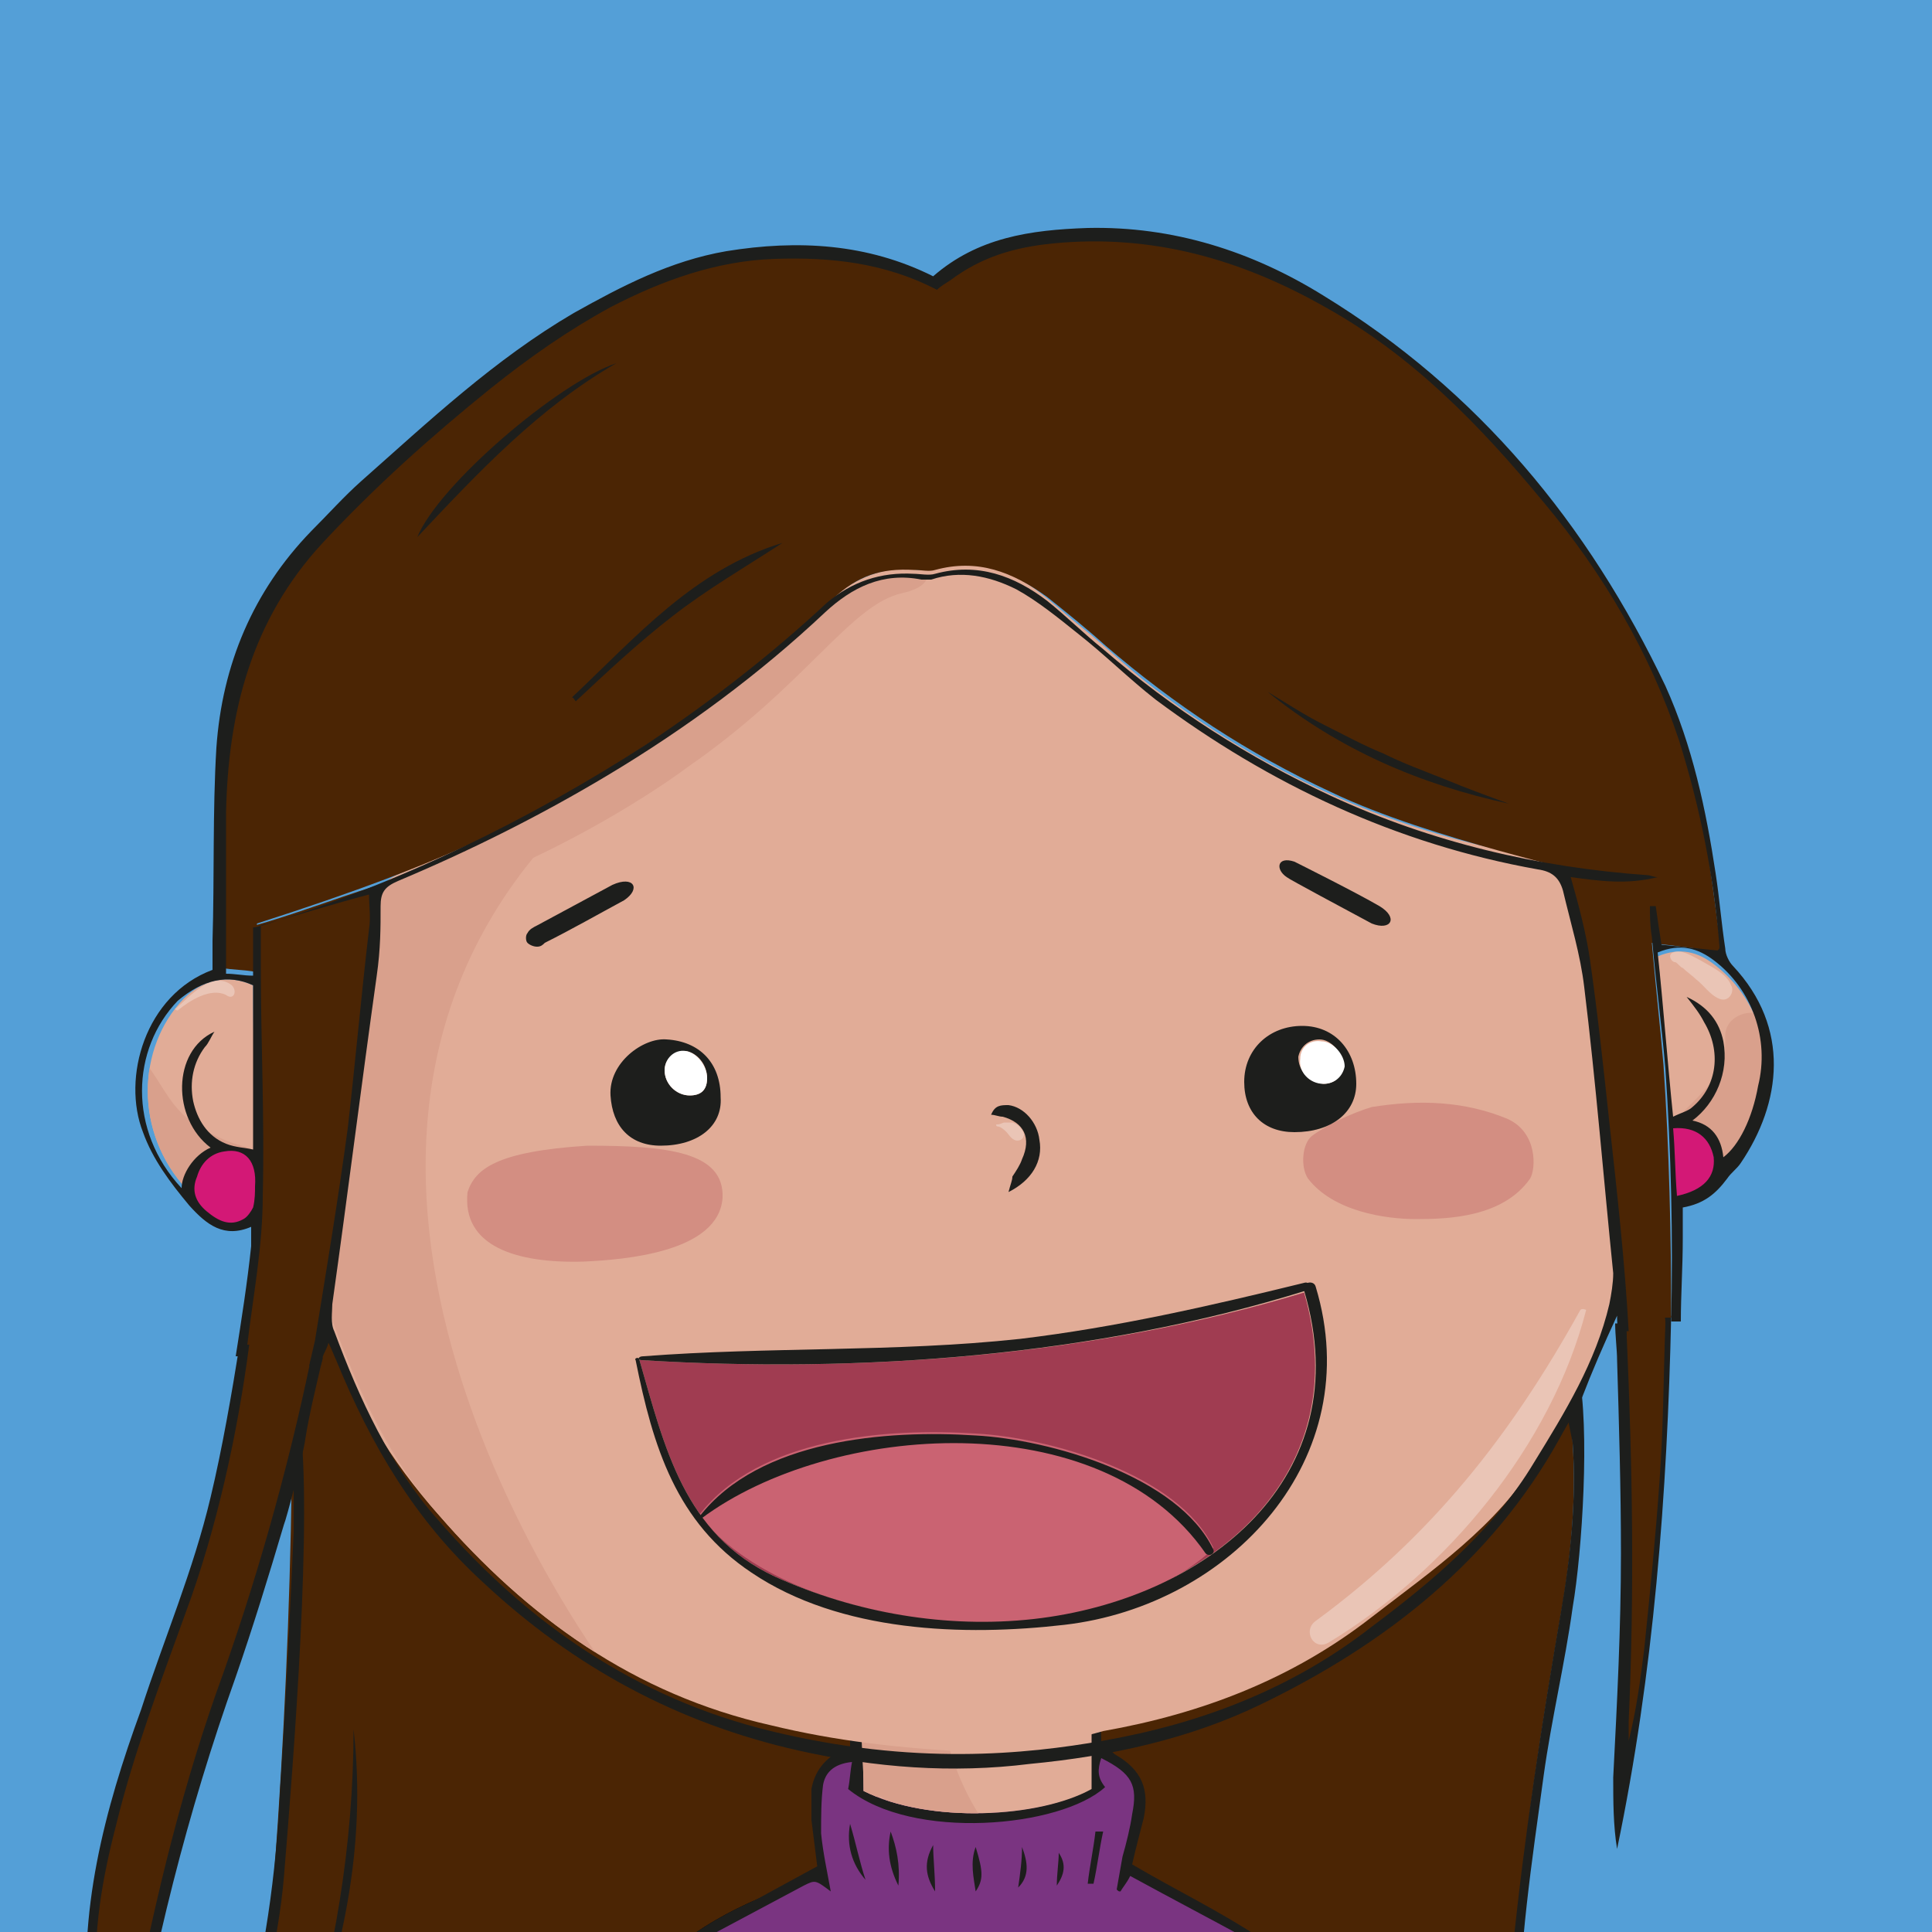 <?xml version="1.0" encoding="utf-8"?>
<!-- Generator: Adobe Illustrator 17.0.0, SVG Export Plug-In . SVG Version: 6.00 Build 0)  -->
<!DOCTYPE svg PUBLIC "-//W3C//DTD SVG 1.1//EN" "http://www.w3.org/Graphics/SVG/1.1/DTD/svg11.dtd">
<svg version="1.1" xmlns="http://www.w3.org/2000/svg" xmlns:xlink="http://www.w3.org/1999/xlink" x="0px" y="0px" width="100px"
	 height="100px" viewBox="0 0 100 100" enable-background="new 0 0 100 100" xml:space="preserve">
<rect x="0" y="0" width="100" height="100" fill="#333333" stroke="none"/>
<g id="capa1">
</g>
<g id="personajes">
	<g>
		<defs>
			<rect id="SVGID_3_" x="0" y="0" width="100" height="100"/>
		</defs>
		<use xlink:href="#SVGID_3_"  overflow="visible" fill="#549FD7"/>
		<clipPath id="SVGID_2_">
			<use xlink:href="#SVGID_3_"  overflow="visible"/>
		</clipPath>
		<g clip-path="url(#SVGID_2_)">
			<g>
				<g>
					<path fill="#4B2504" d="M22,131.1c2.7-4.3,4.3-8.7,5.2-13.7c0.1-0.4,0.1-0.4,0.1-0.8c-0.1,0-0.3,0-0.3-0.1
						c-6.2,7-13.3,12.5-22,15.8c3.5-3.4,5.5-8.8,6.4-12.2c0,0-0.6,0.9-1.2,1.4c-1.3,1.1-2.7,1.8-4.3,2.4c-0.2,0.1-0.9,0.2-1.3,0.3
						c0.3-0.6,0.7-1.4,0.9-1.8c2.7-4.7,5-9.6,6.4-14.8c1-3.5,2-7,2.3-10.7c0.5-6.8,0.8-13.5,0.9-20.2c0-0.7,0.1-1.5,0.3-2.2
						c0.3-1.4,0.6-2.9,0.9-4.4c0-0.2,0.3-0.6,0.4-0.9c4.5-8.1,65.5-12.9,64.6,4.4c0,0.5,0.1,0.8,0.1,1.1c0.2,2.9-0.1,6-0.6,8.8
						c-1,5.8-1.9,11.5-2.4,17.4c-0.5,6,0,11.9,2.3,17.6c0.4,1.1,1,2.5,1.4,3.6c-0.2,0-0.5-0.2-0.6-0.3c-0.5-0.3-1-0.6-1.5-0.9
						c-3.7-2.4-7-5.5-9.9-9c-0.6-0.6-1-0.8-1.1-1.9c0,1.6,0.1,2.3,0.1,3.6c-0.1,3.7-1.1,7.4-2.7,10.7c-2.2,4.7-5.5,8.6-9,12.3
						c-0.1,0.1-0.5,0.3-0.7,0.3c0.1-0.2,0.3-0.8,0.3-0.9c2.6-5.5,3.5-11,3.3-17.1c0-0.6,0.1-1.3,0.2-2c0.2-1.1,0.4-1.9,0.6-3
						c-0.3,0.2-0.2,0.3-0.3,0.6c-0.7,2.3-1.2,4.6-2,6.9c-2.2,6.7-5.7,12.7-11,17.4c-0.3,0.2-1.1,1-1.2,0.9c0,0,0.8-2.1,1-3
						c0.7-2.6,1.2-5,1.8-7.6c0.5-2.1,0.4-4.1,1.6-6.1c0,0,0.1-0.1,0.1-0.3c-0.1,0.2-0.2,0.3-0.3,0.5c-2.6,4.5-5.3,8.8-8.2,13
						c-1.3,1.9-2.5,3.8-3.3,6c0,0.4-0.4,0.4-0.5,0.1c-0.1-0.6-0.4-1.3-0.5-1.9c-1.6-7.5-1.8-15-0.6-22.5c0.2-1.3,0.6-2.4,1.2-3.6
						c0.5-0.9,1-2.5,0.9-2.4c-1.9,4.1-4.4,7.8-7.3,11.3c-3,3.7-6.5,7-10.7,9.3c-0.3,0.2-1.2,0.7-1.6,0.9
						C20.3,133.5,21.8,131.3,22,131.1z"/>
					<path fill="#1D1E1C" d="M81.4,74.7c0.2,2.9-0.1,5.8-0.6,8.7c-1,5.8-1.9,11.6-2.5,17.5c-0.5,6,0.1,11.9,2.3,17.6
						c0.4,1.1,0.9,2.1,1.3,3.3c-0.2,0-0.3-0.1-0.4-0.1c-0.5-0.3-1-0.6-1.5-1c-3.6-2.6-6.8-5.7-9.9-9c-0.6-0.6-1.1-1.2-1.2-2.3
						c0,1.6,0,2.9,0,4.2c-0.1,3.7-1.2,7.1-2.7,10.5c-2.2,4.7-5.3,8.7-8.9,12.4c-0.1,0.1-0.1,0.1-0.3,0.1c0.1-0.2,0.1-0.3,0.2-0.4
						c2.6-5.5,3.5-11.3,3.3-17.3c0-0.6,0.1-1.3,0.2-1.9c0.2-1.1,0.4-2.2,0.6-3.2c-0.3,0.2-0.3,0.5-0.4,0.7c-0.7,2.3-1.3,4.6-2.1,6.9
						c-2.2,6.7-5.6,12.6-10.9,17.4c-0.2,0.2-0.5,0.4-0.7,0.6c0.4-0.8,0.6-1.7,0.8-2.5c0.7-2.5,1.3-5.1,1.8-7.7
						c0.5-2.1,0.4-4.3,1.6-6.2c0,0,0-0.1-0.1-0.3c-0.1,0.2-0.3,0.4-0.4,0.6c-2.6,4.5-5.4,8.8-8.4,13c-1.3,1.9-2.6,3.9-3.4,6.1
						c0,0-0.1,0-0.2,0.1c-0.1-0.6-0.2-1.1-0.3-1.7c-1.6-7.5-1.7-15-0.6-22.6c0.2-1.3,0.5-2.5,1.2-3.7c0.5-0.9,0.8-1.8,1.1-2.7
						c-0.2,0-0.3,0.1-0.4,0.2c-1.9,4.1-4.5,7.8-7.3,11.3c-3,3.7-6.4,7-10.7,9.4c-0.3,0.2-0.7,0.4-1.1,0.6c0,0,0,0,0,0
						c0.5-0.6,0.9-1.2,1.2-1.9c0,0,0.1-0.1,0.1-0.1c2.7-4.3,4.5-9,5.4-14.1c0.1-0.4,0.1-0.7,0.1-1.1c-0.1,0-0.1-0.1-0.2-0.1
						c-6.2,6.9-13.2,12.6-21.8,16.1c3.4-4.1,5.8-8.5,6.4-13.8c-0.2,0.3-0.4,0.7-0.4,1.1c-0.1,0.8-0.6,1.4-1.2,1.9
						c-1.3,1.1-2.8,2-4.4,2.6c-0.2,0.1-0.5,0.1-0.9,0.2c0.3-0.6,0.5-1,0.8-1.4c2.7-4.7,5-9.7,6.5-14.9c1-3.5,2-7.1,2.3-10.7
						c0.5-6.1,1.5-18.7,0.8-23.7c-0.1,0-0.2,0-0.3,0c0,0.1,0,5.7,0,5.9c-0.2,4.4-0.4,8.8-0.7,13.3c-0.2,4.4-0.8,8.7-2,13
						c-1.5,5.4-3.4,10.7-6.2,15.5c-0.4,0.7-0.8,1.5-1.2,2.2c-0.3,0.5-0.5,1.1-0.8,1.8c2.6-0.6,4.6-1.7,6.5-3.1
						C9.6,126,7,129.5,4,133.1c0.5-0.1,0.7-0.2,1-0.3c2.8-1.1,5.4-2.3,7.9-3.9c4.3-2.7,8.3-5.8,11.8-9.5c0.6-0.7,1.3-1.3,2-2
						c0.1,0.5,0.1,0.8,0,1.2c-0.9,4.2-2.5,8.1-4.5,11.8c-0.6,0.9-1.2,1.9-1.8,2.8c-0.3,0.3-0.7,0.7-1,1c0.3,0.1,0.4,0.1,0.6,0
						c3.1-1.6,5.9-3.5,8.5-5.8c3.2-3,6-6.4,8.4-10.1c0.2-0.2,0.4-0.5,0.5-0.7c-0.5,4.5-0.9,8.9-0.7,13.4c0.2,4.5,1,8.8,2.5,13
						c0.3-1.7,1-3.1,1.9-4.5c0.4-0.7,0.9-1.5,1.4-2.2c2.3-3.4,4.6-6.9,6.8-10.3c0.1-0.1,0.2-0.3,0.3-0.4c-0.3,2.4-0.8,4.8-1.3,7.1
						c-0.4,1.5-0.8,3-1.2,4.5c-0.2,0.5-0.5,1.1-0.8,1.6c0,0,0,0.1,0,0.1c-0.1,0.1-0.2,0.3-0.3,0.4c0.5-0.1,0.8-0.3,1.1-0.5
						c3.5-3,6.5-6.3,8.7-10.4c1.5-2.7,2.6-5.6,3.7-8.5c0.1-0.3,0.2-0.6,0.4-0.9c0.1,0,0.2,0,0.2,0.1c-0.1,1.6-0.1,3.2-0.3,4.7
						c-0.2,1.6-0.4,3.2-0.8,4.8c-0.4,1.5-0.8,3.1-1.4,4.5c-0.6,1.5-1.4,2.9-2.1,4.3c4.3-3.4,7.7-7.5,10.3-12.3
						c2.4-4.4,3.9-9.1,3.6-14.2c0-0.1,0.1-0.2,0.2-0.3c2.2,2.5,4.5,4.9,7.2,7c1.6,1.2,3.2,2.3,4.9,3.5c0.3,0.2,0.6,0.3,1.1,0.5
						c-0.1-0.3-0.1-0.4-0.2-0.5c-2.6-5.3-3.9-10.9-4-16.7c0-4.6,0.7-9.1,1.3-13.5c0.4-2.9,1.1-5.8,1.5-8.7c0.5-2.9,0.9-9.3,0.3-12.2
						c-0.3,0-0.7,0.8-0.9,0.8C80.8,71.8,81.4,74.6,81.4,74.7z"/>
					<path fill="#1D1E1C" d="M18.3,89.5c0.7,6.1-0.6,11.8-2.7,17.4C17.3,101.3,18.3,95.5,18.3,89.5z"/>
				</g>
				<g>
					<path fill="#4B2504" d="M12.7,68.8c0,0.2-0.1,0.5-0.1,0.7c-0.6,4.8-1.6,9.4-3.3,14C8,87.1,6.6,90.8,5.7,94.5
						c-0.7,2.8-1.1,5.8-0.9,8.6c0.1,2.2,0.4,3.6,0.7,5.8c0,0.2,0.3,1.2,0.4,1.6c0.3-1.7,0.7-3.6,0.9-5.2c1.1-6,2.4-11.6,4.6-17.4
						c2.4-6.3,5.1-18.6,5.1-18.7C15.3,69.5,13.9,69,12.7,68.8z"/>
					<path fill="#1D1E1C" d="M11.2,87.6c-2,5.7-3.4,11.7-4.5,17.6c-0.3,1.6-0.5,3.1-0.8,4.9c-0.1-0.3-0.3-0.5-0.3-0.7
						c-0.2-2.2-0.5-4.4-0.6-6.5c-0.2-2.9,0.3-5.7,1-8.4c0.9-3.7,2.3-7.4,3.6-11c1.6-4.3,2.7-9.3,3.3-13.9c-0.2,0-0.3,0-0.5,0
						c-0.4,2.5-0.9,5.4-1.5,7.9c-0.9,3.8-2.4,7.3-3.6,11C5.4,93.7,4,99,4.6,104.6c0.3,2.5,0.7,5,1.1,7.5c0,0.2,0.2,0.4,0.4,0.8
						c0.1-1,0.1-1.7,0.2-2.4c0.1-0.8,0.2-1.5,0.4-2.2c1.2-7.3,3-14.5,5.5-21.5c0.9-2.6,1.7-5.2,2.5-7.9c0.1-0.2,1-3.6,1.1-4.4
						c0.2-1.3,0.6-2.9,0.9-4.2c-0.2,0-0.3,0-0.6,0C14.9,76.1,13.2,82.1,11.2,87.6z"/>
				</g>
				<g>
					<path fill="#4B2504" d="M84.1,69.2c0.3,6.6,0.4,13.1,0.1,19.8c0,0.3,0.1,1.3,0.1,1.7c0.3-1.6,0.9-3.7,1-5.3
						c0.3-2.9,0.6-5.8,0.7-8.7c0.4-5.6,0.3-7.5,0.3-8.1c0,0,0.2-1.3,0-1.3c-0.2,0-1.5-0.7-2.6-0.5C83.9,67,84,68.9,84.1,69.2z"/>
					<path fill="#1D1E1C" d="M86.2,68.5c-0.1,2.7-0.1,5.4-0.3,8.1c-0.2,2.9-0.5,5.9-0.8,8.8c-0.2,1.6-0.4,3.1-0.8,4.7
						c0-0.3,0-0.7,0-1c0.3-6.6,0.2-13.2-0.1-19.9c0-0.2,0-0.6-0.1-0.7c-0.2,0-0.3,0-0.5,0c0,0.6,0.1,1.4,0.1,1.9
						c0.1,3.3,0.2,6.7,0.2,10c0,3.9-0.2,7.7-0.4,11.6c0,1.2,0,2.5,0.2,3.7c1.9-9.1,2.6-18.4,2.8-27.6c-0.2,0-0.3,0-0.4,0
						C86.2,68.1,86.2,68.4,86.2,68.5z"/>
				</g>
			</g>
			<g>
				<g>
					<path fill="#7A3481" d="M56.2,101.7c0.1-0.6,0.5-1.4,0.9-1.9c0.5-0.8,1.4-1.3,2.3-1.4c1.1-0.1,2.4,0,3.5,0.6
						c1.7,1,3.3,1.9,4.7,3.5c0.4,0.4,1,1.1,1.2,1.6c3.1,5.5,6,11,8.2,17c0.4,1,0.7,2.1,1,3.2c0.1,0.1,0.1,0.3,0,0.5
						c0.2,0,0.4,0.2,0.6,0.4c0.4,0.6,0.8,1.2,1.1,1.9c0.3,0.6,0.2,0.9-0.6,1.4c-1.1,0.7-5.5,4-6.5,4.9c-0.7,0.6-1.1,0.7-1.7-0.1
						c-0.5-0.7-1-1.4-1.5-2.2c-0.4-0.6-0.5-0.8-0.2-1.2c-0.1-0.1-0.2-0.2-0.3-0.3c-0.2-0.4-0.5-0.9-0.6-1.1
						c-1.9-3.8-3.6-7.6-5.5-11.5c-1.2-2.6-2.4-4.8-4.4-6.9c-0.3-0.4-0.8-1-1.1-1.4C55.6,106.5,55.7,104.1,56.2,101.7z"/>
					<g>
						<defs>
							<path id="SVGID_7_" d="M56.2,101.7c0.1-0.6,0.5-1.4,0.9-1.9c0.5-0.8,1.4-1.3,2.3-1.4c1.1-0.1,2.4,0,3.5,0.6
								c1.7,1,3.3,1.9,4.7,3.5c0.4,0.4,1,1.1,1.2,1.6c3.1,5.5,6,11,8.2,17c0.4,1,0.7,2.1,1,3.2c0.1,0.1,0.1,0.3,0,0.5
								c0.2,0,0.4,0.2,0.6,0.4c0.4,0.6,0.8,1.2,1.1,1.9c0.3,0.6,0.2,0.9-0.6,1.4c-1.1,0.7-5.5,4-6.5,4.9c-0.7,0.6-1.1,0.7-1.7-0.1
								c-0.5-0.7-1-1.4-1.5-2.2c-0.4-0.6-0.5-0.8-0.2-1.2c-0.1-0.1-0.2-0.2-0.3-0.3c-0.2-0.4-0.5-0.9-0.6-1.1
								c-1.9-3.8-3.6-7.6-5.5-11.5c-1.2-2.6-2.4-4.8-4.4-6.9c-0.3-0.4-0.8-1-1.1-1.4C55.6,106.5,55.7,104.1,56.2,101.7z"/>
						</defs>
						<clipPath id="SVGID_4_">
							<use xlink:href="#SVGID_7_"  overflow="visible"/>
						</clipPath>
					</g>
				</g>
				<path fill="#1D1E1C" d="M57.7,109.6c2.3,2.5,3.8,5.5,5.3,8.6c1.8,3.7,3.6,7.5,5.4,11.2c0.2,0.4,0.1,0.9,0.3,1.3
					c0.6,1,1.2,2,2,2.9c0.4,0.6,0.9,0.7,1.5,0.5c0.4-0.3,0.7-0.6,1-0.9c-0.1,0.4-0.2,0.7-0.3,1.1c-0.3,1-0.6,1.9-1,2.9
					c-0.2,0.5-0.3,0.9,0.1,1.3c0.4,0.3,1,0.4,1.5,0.1c0.4-0.3,0.8-0.6,1.1-0.9c0.2-0.2,0.4-0.5,0.6-0.6c0.6-0.4,1.2-0.4,1.6,0.2
					c0.5,0.6,1.2,1.3,1.4,2.1c0.2,1,0.5,1.6,0.9,2.3c0.5,0.8,0.9,0.8,1.9,0.8c0.2,0,1,0.6,2.1,0.1c0.8-0.4,0.7-0.6,0.1-1.9
					c0,0-1.4-5.7-2.5-8.8c-0.3-1.1-0.7-2.1-1.2-3.1c0,0,0,0,0,0c0.3-0.2,0.6-0.4,0.7-0.6c0.1-0.6-0.9-2.7-1.8-3.7
					c-0.1-0.2-0.2-0.4-0.3-0.6c-1.3-4.5-3.3-8.8-5.4-12.9c-1.1-2-2.1-4.1-3.2-6.1c-1.6-3-4.3-4.9-7.3-6.2c-0.8-0.3-1.7-0.4-2.5-0.3
					c-2,0.2-3.4,1.9-3.7,4.2C55.4,104.9,55.7,107.5,57.7,109.6z M78.6,139.7c0.7,0.8,1.4,1.5,2,2.3C79.7,142,79.1,141.4,78.6,139.7z
					 M73.4,133.8c0.1-0.4,0.2-0.7,0.3-1.1c1.5-1.3,3.6-2.9,5.2-3.9c0,0,0.1,0,0.1-0.1c0.2,0.4,0.3,0.8,0.5,1.2
					c0.8,2.2,1.4,4.4,2.1,6.5c0.4,1.3,0.7,2.6,1.1,3.8c-0.7-1-1.2-2.2-1.7-3.3c0,0.9,1.2,3.1,2,4.5c0.1,0.2-0.7,0.6-1.1,0.6
					c-0.7,0-1-0.4-1.5-1c-0.2-0.3-0.5-0.5-0.7-0.8c-0.9-1.1-1.7-2.2-2.5-3.4c-0.7-1-1.5-1.1-2.4-0.3c-0.3,0.3-0.6,0.6-0.9,0.9
					c-0.3,0.3-0.6,0.6-1,0.7c-0.2,0.1-0.6,0-0.8-0.2c-0.1-0.1-0.1-0.5,0-0.7C72.6,136.2,73,135,73.4,133.8z M69.5,129.5
					c2.2-2.4,5-3.7,8-4.7c0.4-0.1,0.8,0,1,0.4c0.4,0.6,0.8,1.2,1.1,1.9c0.3,0.6,0.2,0.7-0.6,1.2c-0.3-0.9-0.5-1.7-1.4-2.2
					c0.4,0.8,0.8,1.6,1.2,2.4c-1.1,0.8-2.1,1.5-3.2,2.2l0,0c-1.1,0.9-2.1,1.8-3.2,2.7c-0.7,0.6-1.1,0.7-1.7-0.1
					c-0.5-0.7-1-1.4-1.5-2.2C68.9,130.2,68.9,130.2,69.5,129.5z M56.5,101.6c0.1-0.6,0.4-1.1,0.8-1.6c0.5-0.8,1.3-1.3,2.2-1.4
					c1.1-0.1,2.3-0.1,3.3,0.5c1.7,1,3.4,2.1,4.7,3.7c0.4,0.4,0.8,0.9,1,1.3c3.1,5.5,6.1,11.1,8.2,17c0.4,1,0.7,2,1,3
					c-3.3,1.1-6.2,2.9-8.8,5.3c-0.2-0.4-0.4-0.6-0.5-0.9c-1.9-3.8-3.7-7.7-5.6-11.5c-1.2-2.6-2.6-5.1-4.5-7.1
					c-0.3-0.4-0.6-0.8-0.9-1.2C55.9,106.5,56,104.1,56.5,101.6z"/>
			</g>
			<g>
				<g>
					<path fill="#7A3481" d="M45,101.7c-0.1-0.6-0.5-1.4-0.9-1.9c-0.5-0.8-1.4-1.3-2.3-1.4c-1.1-0.1-2.4,0-3.5,0.6
						c-1.7,1-3.3,1.9-4.7,3.5c-0.4,0.4-1,1.1-1.2,1.6c-3.1,5.5-6,11-8.2,17c-0.4,1-0.7,2.1-1,3.2c-0.1,0.1-0.1,0.3,0,0.5
						c-0.2,0-0.4,0.2-0.6,0.4c-0.4,0.6-0.8,1.2-1.1,1.9c-0.3,0.6-0.2,0.9,0.6,1.4c1.1,0.7,5.5,4,6.5,4.9c0.7,0.6,1.1,0.7,1.7-0.1
						c0.5-0.7,1-1.4,1.5-2.2c0.4-0.6,0.5-0.8,0.2-1.2c0.1-0.1,0.2-0.2,0.3-0.3c0.2-0.4,0.5-0.9,0.6-1.1c1.9-3.8,3.6-7.6,5.5-11.5
						c1.2-2.6,2.4-4.8,4.4-6.9c0.3-0.4,0.8-1,1.1-1.4C45.5,106.5,45.5,104.1,45,101.7z"/>
					<g>
						<defs>
							<path id="SVGID_9_" d="M45,101.7c-0.1-0.6-0.5-1.4-0.9-1.9c-0.5-0.8-1.4-1.3-2.3-1.4c-1.1-0.1-2.4,0-3.5,0.6
								c-1.7,1-3.3,1.9-4.7,3.5c-0.4,0.4-1,1.1-1.2,1.6c-3.1,5.5-6,11-8.2,17c-0.4,1-0.7,2.1-1,3.2c-0.1,0.1-0.1,0.3,0,0.5
								c-0.2,0-0.4,0.2-0.6,0.4c-0.4,0.6-0.8,1.2-1.1,1.9c-0.3,0.6-0.2,0.9,0.6,1.4c1.1,0.7,5.5,4,6.5,4.9c0.7,0.6,1.1,0.7,1.7-0.1
								c0.5-0.7,1-1.4,1.5-2.2c0.4-0.6,0.5-0.8,0.2-1.2c0.1-0.1,0.2-0.2,0.3-0.3c0.2-0.4,0.5-0.9,0.6-1.1c1.9-3.8,3.6-7.6,5.5-11.5
								c1.2-2.6,2.4-4.8,4.4-6.9c0.3-0.4,0.8-1,1.1-1.4C45.5,106.5,45.5,104.1,45,101.7z"/>
						</defs>
						<clipPath id="SVGID_6_">
							<use xlink:href="#SVGID_9_"  overflow="visible"/>
						</clipPath>
					</g>
				</g>
				<path d="M45.4,102.2c-0.3-2.3-1.7-3.9-3.7-4.2c-0.8-0.1-1.8,0-2.5,0.3c-3,1.3-5.7,3.2-7.3,6.2c-1.1,2-2.2,4.1-3.2,6.1
					c-2.2,4.2-4.1,8.4-5.4,12.9c-0.1,0.2-0.2,0.4-0.3,0.6c-0.9,1.1-2,3.1-1.8,3.7c0.1,0.2,0.4,0.4,0.7,0.6c0,0,0,0,0,0
					c-0.4,1-0.8,2.1-1.2,3.1c-1,3.1-2.5,8.8-2.5,8.8c-0.6,1.3-0.7,1.5,0.1,1.9c1,0.6,1.9-0.1,2.1-0.1c1,0.1,1.4,0,1.9-0.8
					c0.4-0.7,0.7-1.3,0.9-2.3c0.2-0.8,0.9-1.5,1.4-2.1c0.4-0.5,1.1-0.6,1.6-0.2c0.2,0.2,0.4,0.4,0.6,0.6c0.4,0.3,0.7,0.7,1.1,0.9
					c0.5,0.3,1.1,0.2,1.5-0.1c0.4-0.4,0.2-0.8,0.1-1.3c-0.4-0.9-0.7-1.9-1-2.9c-0.1-0.4-0.2-0.7-0.3-1.1c0.4,0.3,0.7,0.6,1,0.9
					c0.5,0.2,1,0.1,1.5-0.5c0.7-0.9,1.4-1.9,2-2.9c0.2-0.4,0.1-0.9,0.3-1.3c1.8-3.8,3.6-7.5,5.4-11.2c1.5-3,3-6,5.3-8.6
					C45.4,107.5,45.8,104.9,45.4,102.2z M20.5,142c0.7-0.7,1.3-1.5,2-2.3C22.1,141.4,21.5,142,20.5,142z M29,137.4
					c0.1,0.2,0.1,0.6,0,0.7c-0.2,0.2-0.6,0.3-0.8,0.2c-0.4-0.1-0.7-0.4-1-0.7c-0.3-0.3-0.6-0.6-0.9-0.9c-0.9-0.8-1.7-0.7-2.4,0.3
					c-0.8,1.1-1.6,2.3-2.5,3.4c-0.2,0.3-0.5,0.5-0.7,0.8c-0.5,0.6-0.8,1-1.5,1c-0.4,0-1.2-0.4-1.1-0.6c0.8-1.4,2-3.6,2-4.5
					c-0.5,1.1-1,2.3-1.7,3.3c0.4-1.3,0.7-2.6,1.1-3.8c0.7-2.2,1.3-4.4,2.1-6.5c0.1-0.4,0.3-0.8,0.5-1.2c0,0,0.1,0,0.1,0.1
					c1.7,1,3.8,2.6,5.2,3.9c0.1,0.4,0.2,0.8,0.3,1.1C28.2,135,28.6,136.2,29,137.4z M31.8,131.1c-0.4,0.7-0.9,1.5-1.5,2.2
					c-0.6,0.8-0.9,0.7-1.7,0.1c-1.1-0.9-2.1-1.8-3.2-2.7l0,0c-1-0.7-2.1-1.4-3.2-2.2c0.4-0.8,0.8-1.6,1.2-2.4
					c-0.9,0.5-1.1,1.4-1.4,2.2c-0.8-0.5-0.9-0.6-0.6-1.2c0.3-0.6,0.7-1.3,1.1-1.9c0.2-0.3,0.6-0.5,1-0.4c3,1.1,5.8,2.3,8,4.7
					C32.3,130.2,32.3,130.2,31.8,131.1z M43.6,108.6c-0.3,0.4-0.5,0.8-0.9,1.2c-2,2.1-3.3,4.6-4.5,7.1c-1.9,3.8-3.7,7.7-5.6,11.5
					c-0.1,0.3-0.3,0.5-0.5,0.9c-2.6-2.4-5.4-4.1-8.8-5.3c0.3-1.1,0.6-2.1,1-3c2.2-5.9,5.2-11.5,8.2-17c0.3-0.5,0.7-0.9,1-1.3
					c1.3-1.6,3-2.7,4.7-3.7c1-0.6,2.2-0.7,3.3-0.5c1,0.1,1.7,0.6,2.2,1.4c0.3,0.5,0.6,1.1,0.8,1.6C45.2,104.1,45.2,106.5,43.6,108.6
					z"/>
			</g>
			<g>
				<g>
					<path fill="#7A3481" d="M45,101.7c-0.1-0.6-0.5-1.4-0.9-1.9c-0.5-0.8-1.4-1.3-2.3-1.4c-1.1-0.1-2.4,0-3.5,0.6
						c-1.7,1-3.3,1.9-4.7,3.5c-0.4,0.4-1,1.1-1.2,1.6c-3.1,5.5-6,11-8.2,17c-0.4,1-0.7,2.1-1,3.2c-0.1,0.1-0.1,0.3,0,0.5
						c-0.2,0-0.4,0.2-0.6,0.4c-0.4,0.6-0.8,1.2-1.1,1.9c-0.3,0.6-0.2,0.9,0.6,1.4c1.1,0.7,5.5,4,6.5,4.9c0.7,0.6,1.1,0.7,1.7-0.1
						c0.5-0.7,1-1.4,1.5-2.2c0.4-0.6,0.5-0.8,0.2-1.2c0.1-0.1,0.2-0.2,0.3-0.3c0.2-0.4,0.5-0.9,0.6-1.1c1.9-3.8,3.6-7.6,5.5-11.5
						c1.2-2.6,2.4-4.8,4.4-6.9c0.3-0.4,0.8-1,1.1-1.4C45.5,106.5,45.5,104.1,45,101.7z"/>
					<g>
						<defs>
							<path id="SVGID_11_" d="M45,101.7c-0.1-0.6-0.5-1.4-0.9-1.9c-0.5-0.8-1.4-1.3-2.3-1.4c-1.1-0.1-2.4,0-3.5,0.6
								c-1.7,1-3.3,1.9-4.7,3.5c-0.4,0.4-1,1.1-1.2,1.6c-3.1,5.5-6,11-8.2,17c-0.4,1-0.7,2.1-1,3.2c-0.1,0.1-0.1,0.3,0,0.5
								c-0.2,0-0.4,0.2-0.6,0.4c-0.4,0.6-0.8,1.2-1.1,1.9c-0.3,0.6-0.2,0.9,0.6,1.4c1.1,0.7,5.5,4,6.5,4.9c0.7,0.6,1.1,0.7,1.7-0.1
								c0.5-0.7,1-1.4,1.5-2.2c0.4-0.6,0.5-0.8,0.2-1.2c0.1-0.1,0.2-0.2,0.3-0.3c0.2-0.4,0.5-0.9,0.6-1.1c1.9-3.8,3.6-7.6,5.5-11.5
								c1.2-2.6,2.4-4.8,4.4-6.9c0.3-0.4,0.8-1,1.1-1.4C45.5,106.5,45.5,104.1,45,101.7z"/>
						</defs>
						<clipPath id="SVGID_8_">
							<use xlink:href="#SVGID_11_"  overflow="visible"/>
						</clipPath>
					</g>
				</g>
				<path fill="#1D1E1C" d="M45.4,102.2c-0.3-2.3-1.7-3.9-3.7-4.2c-0.8-0.1-1.8,0-2.5,0.3c-3,1.3-5.7,3.2-7.3,6.2
					c-1.1,2-2.2,4.1-3.2,6.1c-2.2,4.2-4.1,8.4-5.4,12.9c-0.1,0.2-0.2,0.4-0.3,0.6c-0.9,1.1-2,3.1-1.8,3.7c0.1,0.2,0.4,0.4,0.7,0.6
					c0,0,0,0,0,0c-0.4,1-0.8,2.1-1.2,3.1c-1,3.1-2.5,8.8-2.5,8.8c-0.6,1.3-0.7,1.5,0.1,1.9c1,0.6,1.9-0.1,2.1-0.1
					c1,0.1,1.4,0,1.9-0.8c0.4-0.7,0.7-1.3,0.9-2.3c0.2-0.8,0.9-1.5,1.4-2.1c0.4-0.5,1.1-0.6,1.6-0.2c0.2,0.2,0.4,0.4,0.6,0.6
					c0.4,0.3,0.7,0.7,1.1,0.9c0.5,0.3,1.1,0.2,1.5-0.1c0.4-0.4,0.2-0.8,0.1-1.3c-0.4-0.9-0.7-1.9-1-2.9c-0.1-0.4-0.2-0.7-0.3-1.1
					c0.4,0.3,0.7,0.6,1,0.9c0.5,0.2,1,0.1,1.5-0.5c0.7-0.9,1.4-1.9,2-2.9c0.2-0.4,0.1-0.9,0.3-1.3c1.8-3.8,3.6-7.5,5.4-11.2
					c1.5-3,3-6,5.3-8.6C45.4,107.5,45.8,104.9,45.4,102.2z M20.5,142c0.7-0.7,1.3-1.5,2-2.3C22.1,141.4,21.5,142,20.5,142z
					 M29,137.4c0.1,0.2,0.1,0.6,0,0.7c-0.2,0.2-0.6,0.3-0.8,0.2c-0.4-0.1-0.7-0.4-1-0.7c-0.3-0.3-0.6-0.6-0.9-0.9
					c-0.9-0.8-1.7-0.7-2.4,0.3c-0.8,1.1-1.6,2.3-2.5,3.4c-0.2,0.3-0.5,0.5-0.7,0.8c-0.5,0.6-0.8,1-1.5,1c-0.4,0-1.2-0.4-1.1-0.6
					c0.8-1.4,2-3.6,2-4.5c-0.5,1.1-1,2.3-1.7,3.3c0.4-1.3,0.7-2.6,1.1-3.8c0.7-2.2,1.3-4.4,2.1-6.5c0.1-0.4,0.3-0.8,0.5-1.2
					c0,0,0.1,0,0.1,0.1c1.7,1,3.8,2.6,5.2,3.9c0.1,0.4,0.2,0.8,0.3,1.1C28.2,135,28.6,136.2,29,137.4z M31.8,131.1
					c-0.4,0.7-0.9,1.5-1.5,2.2c-0.6,0.8-0.9,0.7-1.7,0.1c-1.1-0.9-2.1-1.8-3.2-2.7l0,0c-1-0.7-2.1-1.4-3.2-2.2
					c0.4-0.8,0.8-1.6,1.2-2.4c-0.9,0.5-1.1,1.4-1.4,2.2c-0.8-0.5-0.9-0.6-0.6-1.2c0.3-0.6,0.7-1.3,1.1-1.9c0.2-0.3,0.6-0.5,1-0.4
					c3,1.1,5.8,2.3,8,4.7C32.3,130.2,32.3,130.2,31.8,131.1z M43.6,108.6c-0.3,0.4-0.5,0.8-0.9,1.2c-2,2.1-3.3,4.6-4.5,7.1
					c-1.9,3.8-3.7,7.7-5.6,11.5c-0.1,0.3-0.3,0.5-0.5,0.9c-2.6-2.4-5.4-4.1-8.8-5.3c0.3-1.1,0.6-2.1,1-3c2.2-5.9,5.2-11.5,8.2-17
					c0.3-0.5,0.7-0.9,1-1.3c1.3-1.6,3-2.7,4.7-3.7c1-0.6,2.2-0.7,3.3-0.5c1,0.1,1.7,0.6,2.2,1.4c0.3,0.5,0.6,1.1,0.8,1.6
					C45.2,104.1,45.2,106.5,43.6,108.6z"/>
			</g>
			<g>
				<g>
					<path fill="#7A3481" d="M44.3,90.8C47.5,91,54,90,57.2,90.7c1.6,0.4,2.1,1.9,1.7,4.1c-0.2,1.1-0.4,1.9-0.5,2l5.4,2.9
						c1.8,1.1,1.9,1.1,0.6,8l1.8,19.4c0,0.6-0.4,2.5-1.4,3.4l0,3.6c-6.5,2.3-21.9,2.3-28.2,0v-3.6c-1.5-1.3-1.4-3-1.3-3.8l1.6-15.8
						c-0.4-9.2-0.3-9.7,0.7-11.1l4.7-2.7c0.4-0.3,0.3-0.8,0.2-1.7C42.2,93,42.5,90.7,44.3,90.8z"/>
					<g>
						<defs>
							<path id="SVGID_13_" d="M44.3,90.8C47.5,91,54,90,57.2,90.7c1.6,0.4,2.1,1.9,1.7,4.1c-0.2,1.1-0.4,1.9-0.5,2l5.4,2.9
								c1.8,1.1,1.9,1.1,0.6,8l1.8,19.4c0,0.6-0.4,2.5-1.4,3.4l0,3.6c-6.5,2.3-21.9,2.3-28.2,0v-3.6c-1.5-1.3-1.4-3-1.3-3.8
								l1.6-15.8c-0.4-9.2-0.3-9.7,0.7-11.1l4.7-2.7c0.4-0.3,0.3-0.8,0.2-1.7C42.2,93,42.5,90.7,44.3,90.8z"/>
						</defs>
						<clipPath id="SVGID_10_">
							<use xlink:href="#SVGID_13_"  overflow="visible"/>
						</clipPath>
					</g>
				</g>
				<path fill="#1D1E1C" d="M57,90.4c0.3,0.1,0.5,0.2,0.7,0.4c1.4,0.8,1.8,1.8,1.5,3.3c-0.2,0.8-0.4,1.5-0.6,2.4
					c2.2,1.3,4.5,2.4,6.6,3.8c-0.1,0.1-0.1,0.2-0.2,0.3c-2.2-1.2-4.3-2.3-6.5-3.5c-0.2,0.4-0.4,0.6-0.5,0.8c-0.1,0-0.1,0-0.2-0.1
					c0.1-0.6,0.2-1.1,0.3-1.7c0.2-0.7,0.4-1.5,0.5-2.2c0.3-1.5,0-2.1-1.6-2.9c-0.2,0.6-0.2,1,0.2,1.5c-2.3,2.1-10,2.8-13.3,0.1
					c0.1-0.5,0.1-0.9,0.2-1.4c-1,0.1-1.4,0.6-1.5,1.2c-0.1,0.8-0.1,1.6-0.1,2.5c0.1,1,0.3,1.9,0.5,3c-0.8-0.6-0.8-0.6-1.4-0.3
					c-1.5,0.8-3,1.6-4.5,2.4c-0.4,0.2-0.7,0.4-1.1,0.4c0.8-0.9,2-1.4,3-2c1.1-0.6,2.2-1.2,3.3-1.8c-0.1-0.8-0.2-1.6-0.3-2.4
					c0-0.5,0-1.1,0-1.6c0.2-1.1,0.9-1.8,2-2.2c0-1,0-1.9,0-2.9c0-1.7,0.7-3,2-4c1.7-1.4,3.7-1.7,5.9-1.3c3.9,0.8,5.2,3.1,5,6.3
					C57,89.2,57,89.8,57,90.4z M44.7,92.7c3.3,1.7,9.1,1.4,11.7-0.1c0-1.7,0-3.3,0-5c0-2.1-1.1-3.5-3.1-4.3
					c-1.4-0.5-2.9-0.6-4.4-0.4c-2.3,0.3-4.3,2.4-4.4,4.8C44.6,89.3,44.7,91,44.7,92.7z"/>
				<path fill="#1D1E1C" d="M46.5,97.6c-0.5-1-0.6-1.9-0.4-2.8C46.4,95.6,46.6,96.5,46.5,97.6z"/>
				<path fill="#1D1E1C" d="M44.8,97.3c-0.7-0.8-1-1.8-0.8-2.9C44.3,95.4,44.5,96.4,44.8,97.3z"/>
				<path fill="#1D1E1C" d="M57.1,94.8c-0.2,0.9-0.3,1.8-0.5,2.7c-0.1,0-0.2,0-0.3,0c0.1-0.9,0.3-1.8,0.4-2.7
					C56.9,94.8,57,94.8,57.1,94.8z"/>
				<path fill="#1D1E1C" d="M48.3,95.5c0,0.7,0.1,1.5,0.1,2.4C47.9,97.1,47.8,96.4,48.3,95.5z"/>
				<path fill="#1D1E1C" d="M52.7,97.7c0.1-0.7,0.2-1.4,0.2-2.1C53.2,96.4,53.3,97.1,52.7,97.7z"/>
				<path fill="#1D1E1C" d="M50.5,97.9c-0.1-0.7-0.3-1.5,0-2.3C50.9,96.9,50.9,97.3,50.5,97.9z"/>
				<path fill="#1D1E1C" d="M54.8,95.9c0.4,0.6,0.3,1.1-0.1,1.7C54.7,97,54.8,96.4,54.8,95.9z"/>
				<g>
					<path fill="#E1AC97" d="M44.7,92.7c0-1.7-0.2-3.4-0.1-5c0-2.3,2-4.5,4.4-4.8c1.5-0.2,2.9-0.1,4.4,0.4c2,0.8,3,2.2,3.1,4.3
						c0,1.7,0,3.3,0,5C53.8,94.1,48.1,94.4,44.7,92.7z"/>
					<g>
						<defs>
							<path id="SVGID_15_" d="M44.7,92.7c0-1.7-0.2-3.4-0.1-5c0-2.3,2-4.5,4.4-4.8c1.5-0.2,2.9-0.1,4.4,0.4c2,0.8,3,2.2,3.1,4.3
								c0,1.7,0,3.3,0,5C53.8,94.1,48.1,94.4,44.7,92.7z"/>
						</defs>
						<clipPath id="SVGID_12_">
							<use xlink:href="#SVGID_15_"  overflow="visible"/>
						</clipPath>
						<path clip-path="url(#SVGID_12_)" fill="#D9A08C" d="M50.6,93.8c-1.7-2.7-2.9-7.5-1.3-10.4c0.3-0.5-0.2-1.3-0.8-1
							c-0.2,0.1-0.4,0.2-0.5,0.2c-0.2-0.1-0.4,0-0.6,0.1c-1.2,0.7-2.3,1.6-2.9,2.7c-0.3,0-0.6,0.2-0.6,0.5c-0.1,1.5-0.1,2.9,0,4.3
							c0,0.8,0.1,1.6,0.2,2.4c0,0.3,0.2,0.4,0.4,0.4c0.2,0.2,0.6,0.2,0.9,0c0.1,0,0.1,0,0.2,0c0.7,0.5,1.6,0.8,2.7,1.3
							c0,0,0.1,0,0.1,0c0,0,0.1,0.1,0.1,0.1c0.3,0.2,0.5,0.1,0.7,0c0.1,0,0.1,0,0.2,0C50,95,51,94.4,50.6,93.8z"/>
					</g>
				</g>
			</g>
			<path fill="#4B2504" d="M13.2,47.9c0,0.7,0.1,1.5,0.1,2.2c0,4,0.2,7.8,0.1,11.8c-0.1,2.3-0.6,5.3-0.9,7.6
				c1.2,0.2,2.6,0.7,3.8,0.5c0.6-3.6,1.3-8.1,1.8-11.7c0.5-3.4,0.8-6.7,1.1-10.1c0.1-0.6,0.1-1.7,0.1-2.3
				C17.4,46.5,15,47.4,13.2,47.9z"/>
			<g>
				<path fill="#E1AC97" d="M85.8,49.5c1.2-0.5,2.1-0.2,2.9,0.4c2,1.5,3.1,4.1,2.5,6.5c-0.4,1.4-1.3,3.2-2.1,3.9
					c-0.2-1-1-1.8-1.7-2.1c-0.4-0.2-0.6-0.3-1-0.1C86.3,55.2,86.1,52.3,85.8,49.5z"/>
				<g>
					<defs>
						<path id="SVGID_17_" d="M85.8,49.5c1.2-0.5,2.1-0.2,2.9,0.4c2,1.5,3.1,4.1,2.5,6.5c-0.4,1.4-1.3,3.2-2.1,3.9
							c-0.2-1-1-1.8-1.7-2.1c-0.4-0.2-0.6-0.3-1-0.1C86.3,55.2,86.1,52.3,85.8,49.5z"/>
					</defs>
					<clipPath id="SVGID_14_">
						<use xlink:href="#SVGID_17_"  overflow="visible"/>
					</clipPath>
					<path clip-path="url(#SVGID_14_)" fill="#D9A08C" d="M91.7,53.7C91.7,53.7,91.7,53.7,91.7,53.7L91.7,53.7c0-0.2,0-0.3,0-0.4
						c-0.2-1.4-2.4-1-2.4,0.3c0,0.3,0,0.6,0,0.9c-0.4,2.4-3.9,3.3-3.3,6.1c0.3,1.4,2.2,1.2,2.6,0.1c0.8-0.4,1.4-1.3,1.9-2
						c0.4-0.7,0.8-1.5,1-2.4C91.7,55.5,91.8,54.6,91.7,53.7z"/>
				</g>
			</g>
			<g>
				<path fill="#E1AC97" d="M13.1,51c0,2.8,0.1,5.9,0.1,8.7c-0.4-0.1-1-0.2-1.4-0.3c-1-0.4-2,1.3-2.1,2.2c-2.8-3-2.6-7.4-0.2-9.9
					C10.5,50.7,11.8,50.4,13.1,51z"/>
				<g>
					<defs>
						<path id="SVGID_19_" d="M13.1,51c0,2.8,0.1,5.9,0.1,8.7c-0.4-0.1-1-0.2-1.4-0.3c-1-0.4-2,1.3-2.1,2.2c-2.8-3-2.6-7.4-0.2-9.9
							C10.5,50.7,11.8,50.4,13.1,51z"/>
					</defs>
					<clipPath id="SVGID_16_">
						<use xlink:href="#SVGID_19_"  overflow="visible"/>
					</clipPath>
					<path clip-path="url(#SVGID_16_)" fill="#D9A08C" d="M12.5,59.3c-1.1-0.3-2-0.8-2.9-1.5C8.7,57,8.3,56,7.6,55.1
						c-0.1-0.1-0.3-0.2-0.3,0c-1,1.2-0.8,3-0.2,4.4c0.8,1.8,2.5,3,4.4,3.3C13.8,63.2,14.8,59.8,12.5,59.3z"/>
				</g>
			</g>
			<g>
				<path fill="#E1AC97" d="M50.7,90.7c-4.2-0.2-7.5-0.6-10.8-1.4c-7.1-1.6-12.6-5.6-17.2-10.9c-2.5-2.8-4.3-5.8-5.6-9.4
					c-0.2-0.4-0.2-1.3-0.1-1.8c0.8-5.7,1.6-11.3,2.4-17c0.1-1.1,0.2-2.4,0.2-3.5c0-0.7,0.3-1.1,0.9-1.4c3.8-1.6,7.3-3.4,10.8-5.5
					c4-2.4,7.7-5,11.1-8.3c1.4-1.3,3.1-2.3,5.1-2c0.2,0,0.7,0,0.8-0.1c1.5-0.5,3.2-0.2,4.5,0.6c1.1,0.6,2.1,1.6,3.1,2.4
					c1.4,1.1,2.8,2.5,4.2,3.5c5.9,4.4,12.2,7.2,19.6,8.5c0.7,0.1,1.2,0.7,1.3,1.3c0.4,1.7,0.9,3.3,1.1,5c0.6,4.9,1.1,9.5,1.5,14.5
					c0,0.5,0,1.5-0.1,2c-0.7,3-2.4,5.7-3.9,8.3c-2.1,3.5-5.5,5.8-8.6,8.2c-4.1,3.2-8.8,5-13.9,5.9C54.7,90.3,52.3,90.5,50.7,90.7z"
					/>
				<g>
					<defs>
						<path id="SVGID_21_" d="M50.7,90.7c-4.2-0.2-7.5-0.6-10.8-1.4c-7.1-1.6-12.6-5.6-17.2-10.9c-2.5-2.8-4.1-6.3-5.4-9.8
							c-0.2-0.4-0.1-1-0.1-1.4c0.8-5.7,1.5-11.3,2.3-17c0.1-1.1,0.2-2.3,0.2-3.4c0-0.7,0.2-1,0.9-1.3c3.8-1.6,7.4-3.4,10.9-5.5
							c4-2.4,7.8-5.2,11.2-8.4c1.4-1.3,3-2.1,5-1.7c0.2,0,0.4,0,0.5,0c1.5-0.5,3-0.2,4.4,0.5c1.1,0.6,2.2,1.5,3.2,2.3
							c1.4,1.1,2.6,2.3,4,3.4c5.9,4.4,12.5,7.5,19.8,8.8c0.7,0.1,1.1,0.4,1.3,1.1c0.4,1.7,0.9,3.3,1.1,5c0.6,4.9,1,9.9,1.5,14.8
							c0,0.5-0.1,1.1-0.2,1.6c-0.7,3-2.3,5.6-3.9,8.2c-2.1,3.5-5.2,6.1-8.4,8.5c-4.1,3.2-8.8,5-13.9,5.9
							C54.7,90.3,52.3,90.5,50.7,90.7z"/>
					</defs>
					<clipPath id="SVGID_18_">
						<use xlink:href="#SVGID_21_"  overflow="visible"/>
					</clipPath>
					<path clip-path="url(#SVGID_18_)" fill="#D9A08C" d="M45.8,29c-5.7,1-9.7,4.5-14.2,7.8c-2.4,1.7-4.8,3.3-7.2,5
						c-1.9,1.3-5.3,2.7-6.1,5c-1.5,4.8-1.9,8.5-1.7,12.6c-0.3,3.7-0.2,5.5,0.2,9.4c0.6,5.5,7.8,13.2,14.7,17.7
						c0,0-18.4-24.3-3.9-42.1c3.8-1.8,6.8-3.8,8-4.7c6.2-4.3,8.4-8.4,11.1-9C49,30.2,48,28.6,45.8,29z"/>
				</g>
			</g>
			<path fill="#D31876" d="M86.4,58.2c1.3-0.1,2.1,0.5,2.3,1.6c0.2,1.1-0.5,1.9-2.1,2.3C86.6,60.8,86.5,59.5,86.4,58.2z"/>
			<path fill="#D31876" d="M13.3,61.4c0,0.3,0,0.7-0.1,1.1c-0.1,0.3-0.3,0.6-0.5,0.7c-0.7,0.4-1.4,0.1-2-0.4
				c-0.6-0.5-0.9-1.1-0.6-1.9c0.3-0.7,0.7-1.3,1.5-1.4C12.7,59.3,13.4,60,13.3,61.4z"/>
			<path fill="#4B2504" d="M86.1,55.1c-0.2-2.3-0.4-4-0.6-6.3c0.5,0.1,0.9,0.1,1.5,0.2c1,0.1,1.2,0.2,2.1,0.3
				c-1.1-8.5-1.1-7.9-2.2-11.4c-1.5-4.6-4.1-8.5-7.2-12.2c-3.2-3.9-6.7-7.7-11.2-10.3c-4.4-2.5-9-3.9-14-3.4c-1.9,0.2-3.7,0.5-6,2.7
				c-2.6-1.4-5.5-2-8.4-1.9c-3,0.1-6,1.2-8.7,2.6c-2.2,1.2-4.4,2.8-6.3,4.4c-3.1,2.5-6.1,5-8.8,7.9c-3.7,3.9-4.7,8.7-4.8,13.9
				c0,1.6,0,3.2,0,4.8c0,1.2,0,2.5,0,3.7c0.5,0.1,1.2,0.1,1.7,0.2c0-0.8,0.1-1.6,0.1-2.5c10.3-3.3,14.2-5.4,20.4-9.4
				c3.3-2.1,6.5-4.7,9.4-7.4c1.3-1.2,2.5-1.6,4.2-1.5c0.4,0,0.8,0.1,1.1,0c2.2-0.6,4,0.1,5.8,1.4c1,0.8,2,1.6,3,2.5
				c3.6,3.1,7.4,5.6,11.7,7.6c5.2,2.5,13.8,4.2,12.3,4.1c0.3,1.5,0.7,2.9,0.9,4.3c0.4,2.8,0.7,5.8,1,8.6c0.3,3.4,0.7,6.8,1,10.2
				c0.7,0,1.6,0,2.4,0C86.5,63.9,86.4,59.5,86.1,55.1z"/>
			<path fill="#1D1E1C" d="M89.7,50c-0.2-0.2-0.4-0.6-0.4-0.9c-0.2-1.3-0.3-2.6-0.5-3.9c-0.5-3.3-1.2-6.6-2.6-9.7
				c-4-8.4-9.7-15.3-17.7-20.2c-3.7-2.3-7.8-3.6-12.2-3.5c-3,0.1-5.7,0.5-8,2.5c-3.4-1.7-7-1.9-10.7-1.3c-2.9,0.5-5.4,1.8-7.9,3.2
				c-4.1,2.4-7.5,5.6-11,8.7c-0.9,0.8-1.7,1.7-2.6,2.6c-3,3.1-4.6,6.9-4.9,11.2c-0.2,3.3-0.1,6.7-0.2,10c0,0.5,0,1,0,1.5
				c-3.5,1.3-4.7,5.6-3.6,8.4c0.5,1.4,1.4,2.6,2.4,3.8c0.9,1,1.8,1.7,3.2,1.1c0,0.4,0,0.7,0,1c-0.2,1.9-0.5,3.8-0.8,5.7
				c0.2,0,0.3,0,0.5,0c0-0.2,0.1-0.4,0.1-0.6c0.3-2.5,0.8-5.1,0.8-7.7c0.1-4-0.1-7.9-0.1-11.9c0-0.7,0-1.4,0-2.1
				c1.8-0.5,3.7-1.1,5.6-1.6c0,0.6,0.1,1.2,0,1.8c-0.4,3.4-0.7,6.8-1.1,10.3c-0.5,3.7-1.1,7.3-1.7,11c-0.1,0.4-0.2,0.9-0.3,1.3
				c0.2,0,0.3,0,0.6,0c0-0.1,0.1-0.3,0.1-0.4c0-0.2,0.2-0.4,0.3-0.8c0.2,0.4,0.3,0.7,0.4,0.9c1.8,4.4,4.1,8.3,7.6,11.5
				c4.7,4.4,10.1,7.3,16.3,8.7c4,0.9,8,1.2,12,0.7c4.2-0.4,8.3-1.3,12-3.1c6.4-3.1,11.9-7.4,15.4-13.7c0.1-0.2,1.1-1.9,1.2-2.2
				c0.5-1.3,1.1-2.7,1.8-4.2c0,0.3,0,0.5,0.1,0.8c0.2,0,0.3,0,0.5,0c-0.2-3.6-0.6-7.2-1-10.8c-0.3-2.8-0.6-5.6-1-8.4
				c-0.2-1.4-0.6-2.9-1-4.3c1.5,0.2,2.9,0.4,4.5,0c-0.2,0-0.4-0.1-0.5-0.1c-5.7-0.4-11.2-1.7-16.4-4.1c-4.3-2-8.2-4.5-11.8-7.6
				c-1-0.8-1.9-1.7-2.9-2.5c-1.7-1.3-3.6-2-5.8-1.4c-0.3,0.1-0.8,0-1.1,0c-1.7-0.1-3.2,0.4-4.5,1.5c-2.9,2.7-6,5.1-9.3,7.3
				c-6.2,4-12.8,7.2-19.9,9.4c-0.1,0-0.3,0.1-0.5,0.1v2.5c-0.5,0-0.9-0.1-1.4-0.1c0-1.2,0-2.4,0-3.6c0-1.6,0-3.1,0-4.7
				c0.1-5.2,1.3-10,5-14c2.7-2.9,5.6-5.5,8.7-8c2-1.6,4-3,6.2-4.2c2.7-1.4,5.5-2.4,8.5-2.5c2.9-0.1,5.7,0.2,8.4,1.6
				c0.2-0.2,0.4-0.3,0.7-0.5c1.6-1.2,3.3-1.7,5.3-1.9c5.1-0.5,9.7,0.8,14.1,3.3c4.5,2.5,8,6.1,11.3,10.1c3.1,3.7,5.5,7.8,7,12.3
				c1.1,3.5,1.8,7,2.1,10.7c0,0.1,0,0.1-0.1,0.2c-0.9-0.1-1.9-0.2-2.9-0.3c-0.1-0.6-0.2-1.3-0.3-2c-0.1,0-0.2,0-0.3,0
				c0,0.5,0,1,0.1,1.6c0.2,2.3,0.5,4.5,0.7,6.8c0.3,4.4,0.4,8.7,0.3,13.1c0.2,0,0.3,0,0.5,0c0-1.4,0.1-2.8,0.1-4.3c0-0.5,0-1,0-1.6
				c1.1-0.2,1.7-0.7,2.3-1.5c0.2-0.3,0.5-0.5,0.7-0.8C92.2,57.1,92.7,53.2,89.7,50z M19.7,46.9c0-0.7,0.2-1,0.9-1.3
				c3.8-1.6,7.4-3.4,10.9-5.5c4-2.4,7.8-5.2,11.2-8.4c1.4-1.3,3-2.1,5-1.7c0.2,0,0.4,0,0.5,0c1.5-0.5,3-0.2,4.4,0.5
				c1.1,0.6,2.2,1.5,3.2,2.3c1.4,1.1,2.6,2.3,4,3.4c5.9,4.4,12.5,7.5,19.8,8.8c0.7,0.1,1.1,0.4,1.3,1.1c0.4,1.7,0.9,3.3,1.1,5
				c0.6,4.9,1,9.9,1.5,14.8c0,0.5-0.1,1.1-0.2,1.6c-0.7,3-2.3,5.6-3.9,8.2c-2.1,3.5-5.2,6.1-8.4,8.5c-4.1,3.2-8.8,5-13.9,5.9
				c-4,0.7-9.8,1.3-17.2-0.5c-7-1.7-12.6-5.6-17.2-10.9c-2.5-2.8-4.1-6.3-5.4-9.8c-0.2-0.4-0.1-1-0.1-1.4c0.8-5.7,1.5-11.3,2.3-17
				C19.7,49.1,19.7,48,19.7,46.9z M13.1,62.5c-0.1,0.2-0.3,0.5-0.5,0.6c-0.7,0.4-1.3,0.1-1.9-0.4c-0.6-0.5-0.8-1.1-0.5-1.8
				c0.2-0.7,0.7-1.2,1.4-1.3c1.1-0.2,1.7,0.5,1.6,1.8C13.2,61.7,13.2,62.1,13.1,62.5z M13.1,51v8.5c-0.4-0.1-0.9-0.1-1.4-0.3
				c-1-0.4-1.5-1.3-1.7-2.2c-0.2-1,0-2,0.6-2.8c0.2-0.2,0.3-0.5,0.5-0.8c-2.2,1-2.2,4.5-0.2,6c-0.9,0.4-1.5,1.4-1.5,2.1
				c-2.8-3-2.6-7.2-0.2-9.7C10.5,50.7,11.8,50.4,13.1,51z M86.8,61.9c-0.1-1.2-0.1-2.4-0.2-3.5c1.2-0.1,1.9,0.5,2.1,1.5
				C88.8,60.9,88.2,61.6,86.8,61.9z M89.2,59.9c-0.1-1-0.6-1.7-1.6-1.9c1.2-0.9,1.9-2.5,1.6-4.1c-0.2-1-0.8-1.8-1.9-2.3
				c0.4,0.5,0.7,0.9,0.9,1.3c0.9,1.5,0.7,3.3-0.6,4.4c-0.2,0.2-0.6,0.3-1,0.5c-0.3-2.9-0.5-5.7-0.8-8.5c1.2-0.5,2.1-0.2,2.9,0.4
				c2,1.5,2.9,4.1,2.3,6.5C90.7,57.9,90,59.3,89.2,59.9z"/>
			<path fill="#1D1E1C" d="M78.1,41.6c-4.6-1-8.8-2.8-12.5-5.8c1,0.6,1.9,1.2,2.9,1.7c1,0.5,2.1,1.1,3.1,1.5c1,0.5,2.1,0.9,3.1,1.3
				C75.9,40.8,77,41.2,78.1,41.6z"/>
			<path fill="#1D1E1C" d="M29.6,36.1c3.3-3.1,6.3-6.6,10.9-8c-2,1.3-3.9,2.4-5.7,3.8c-1.8,1.4-3.4,2.9-5,4.4
				C29.7,36.2,29.7,36.1,29.6,36.1z"/>
			<path fill="#1D1E1C" d="M31.9,18.8c-4,2.3-7.1,5.6-10.3,9C22.7,25.1,28.9,19.8,31.9,18.8z"/>
			<path opacity="0.3" fill="#FFFFFF" d="M81.8,67.8c-3.6,6.5-7.7,11.7-13.7,16.1c-0.7,0.5-0.1,1.6,0.7,1.1
				c6.1-3.7,11.5-10.2,13.3-17.2C82.1,67.8,81.9,67.7,81.8,67.8z"/>
			<path opacity="0.3" fill="#FFFFFF" d="M89.6,51c-0.2-0.6-1.1-1-1.6-1.3c-0.4-0.2-1-0.6-1.4-0.4c-0.3,0.1-0.1,0.5,0.1,0.5
				c0.1,0,0.3,0.3,0.4,0.3c0.2,0.2,0.5,0.4,0.7,0.6c0.4,0.3,0.7,0.8,1.2,1C89.5,51.9,89.8,51.3,89.6,51z"/>
			<path opacity="0.3" fill="#FFFFFF" d="M12,51c-1-0.8-2.2,0.6-2.9,1.2c-0.1,0,0,0.1,0.1,0.1c0.6-0.5,1.7-1.2,2.5-0.8
				C12.1,51.8,12.3,51.3,12,51z"/>
			<path opacity="0.3" fill="#FFFFFF" d="M52.4,58.1c-0.1,0-0.3,0-0.4,0c-0.1,0-0.2,0.1-0.4,0.1c-0.1,0,0,0.1,0,0.1
				c0.2,0,0.4,0.2,0.5,0.3c0.1,0.1,0.2,0.3,0.4,0.4c0.2,0.1,0.5,0,0.5-0.3C52.9,58.4,52.7,58.2,52.4,58.1z"/>
			<g>
				<path fill="#D38E82" d="M30.4,59.3c-4.7,0.3-5.8,1.2-6.2,2.4c-0.3,2.8,2.5,3.7,6,3.6c2.2-0.1,7-0.5,7.2-3.3
					C37.5,59.6,34.5,59.3,30.4,59.3z"/>
				<path fill="#D38E82" d="M78,57.9c-2.2-0.9-4.5-1-7-0.6c-1,0.3-2.3,0.9-3.1,1.5c-0.5,0.4-0.6,1.6-0.2,2.2c1.3,1.7,4,2.1,5.6,2.1
					c1.7,0,4.5-0.1,5.9-2.1C79.5,60.5,79.6,58.6,78,57.9z"/>
			</g>
			<path fill="#1D1E1C" d="M52.2,61.7c0.1-0.4,0.2-0.6,0.2-0.8c0.2-0.3,0.4-0.6,0.5-0.9c0.5-1.1,0.1-1.9-1-2.2
				c-0.2,0-0.4-0.1-0.6-0.1c0.2-0.5,0.5-0.5,0.9-0.5c0.8,0.1,1.5,0.9,1.6,1.8C54,60.1,53.4,61.1,52.2,61.7z"/>
			<path id="boca_cerrada_1_" fill="#1D1E1C" d="M36.8,71.8c0.3-0.3,0.5-0.5,0.7-0.7c0.1,0,0.1,0,0.2,0c-0.2,0.7,0.3,1,0.8,1.2
				c1.7,0.9,3.5,1.3,5.3,1.6c2.5,0.4,5,0.5,7.6,0.4c4.8-0.2,9.3-1.5,13.5-3.9c0.4-0.2,0.4-0.6,0.6-1c0.3,0.2,0.5,0.4,0.8,0.6
				c-0.4,0.6-0.9,0.9-1.3,1.2c-2.7,1.6-5.6,2.7-8.6,3.3c-4.9,0.9-9.7,0.8-14.6-0.1c-1.3-0.3-2.6-0.7-3.8-1.5
				C37.6,72.5,37.3,72.2,36.8,71.8z"/>
			<g id="ojos_abiertos">
				<path fill="#1D1E1C" d="M67,58.6c-1.6,0-2.6-1-2.6-2.6c0-1.7,1.3-2.9,3-2.9c1.7,0,2.8,1.3,2.8,3C70.2,57.6,68.9,58.6,67,58.6z
					 M68.5,56.1c0.6,0,1-0.4,1-1c0-0.6-0.6-1.3-1.2-1.3c-0.6,0-1,0.4-1.1,0.9C67.2,55.4,67.7,56,68.5,56.1z"/>
				<path fill="#1D1E1C" d="M34.2,59.3c-1.6,0-2.5-1-2.6-2.6c-0.1-1.7,1.7-3,2.9-2.9c1.7,0.1,2.8,1.2,2.8,3
					C37.4,58.3,36.1,59.3,34.2,59.3z M36.6,55.8c0-0.7-0.5-1.3-1.1-1.4c-0.6,0-1.1,0.4-1.1,1c0,0.7,0.6,1.3,1.3,1.3
					C36.3,56.7,36.6,56.4,36.6,55.8z"/>
				<path fill="#FFFFFF" d="M68.5,56.1c-0.7,0-1.3-0.6-1.2-1.3c0-0.6,0.5-1,1.1-0.9c0.6,0,1.2,0.7,1.2,1.3
					C69.5,55.7,69.1,56.1,68.5,56.1z"/>
				<path fill="#FFFFFF" d="M36.6,55.8c0,0.6-0.3,0.9-0.9,0.9c-0.7,0-1.3-0.6-1.3-1.3c0-0.6,0.5-1.1,1.1-1
					C36.1,54.5,36.6,55.2,36.6,55.8z"/>
			</g>
			<g id="cejas_1_">
				<path fill="#1D1E1C" d="M71,47.8c-1.3-0.7-4.3-2.3-4.4-2.4C66,45,66.1,44.3,67,44.6c0.2,0.1,3.2,1.6,4.4,2.3
					C72.4,47.5,72,48.2,71,47.8z"/>
				<path fill="#1D1E1C" d="M32.3,46.6c-1.3,0.7-2.7,1.5-4.1,2.2C28.1,48.9,28,49,27.8,49c-0.2,0-0.4-0.1-0.5-0.2
					c-0.1-0.1-0.1-0.4,0-0.5c0.1-0.2,0.3-0.3,0.5-0.4c1.3-0.7,2.6-1.4,3.9-2.1C32.8,45.3,33.2,46,32.3,46.6z"/>
			</g>
		</g>
	</g>
</g>
<g id="personajes_hover">
	<g>
		<defs>
			<rect id="SVGID_63_" x="0" y="0" width="100" height="100"/>
		</defs>
		<use xlink:href="#SVGID_63_"  overflow="visible" fill="#549FD7"/>
		<clipPath id="SVGID_20_">
			<use xlink:href="#SVGID_63_"  overflow="visible"/>
		</clipPath>
		<g clip-path="url(#SVGID_20_)">
			<g>
				<g>
					<path fill="#4B2504" d="M22,131.1c2.7-4.3,4.3-8.7,5.2-13.7c0.1-0.4,0.1-0.4,0.1-0.8c-0.1,0-0.3,0-0.3-0.1
						c-6.2,7-13.3,12.5-22,15.8c3.5-3.4,5.5-8.8,6.4-12.2c0,0-0.6,0.9-1.2,1.4c-1.3,1.1-2.7,1.8-4.3,2.4c-0.2,0.1-0.9,0.2-1.3,0.3
						c0.3-0.6,0.7-1.4,0.9-1.8c2.7-4.7,5-9.6,6.4-14.8c1-3.5,2-7,2.3-10.7c0.5-6.8,0.8-13.5,0.9-20.2c0-0.7,0.1-1.5,0.3-2.2
						c0.3-1.4,0.6-2.9,0.9-4.4c0-0.2,0.3-0.6,0.4-0.9c4.5-8.1,65.5-12.9,64.6,4.4c0,0.5,0.1,0.8,0.1,1.1c0.2,2.9-0.1,6-0.6,8.8
						c-1,5.8-1.9,11.5-2.4,17.4c-0.5,6,0,11.9,2.3,17.6c0.4,1.1,1,2.5,1.4,3.6c-0.2,0-0.5-0.2-0.6-0.3c-0.5-0.3-1-0.6-1.5-0.9
						c-3.7-2.4-7-5.5-9.9-9c-0.6-0.6-1-0.8-1.1-1.9c0,1.6,0.1,2.3,0.1,3.6c-0.1,3.7-1.1,7.4-2.7,10.7c-2.2,4.7-5.5,8.6-9,12.3
						c-0.1,0.1-0.5,0.3-0.7,0.3c0.1-0.2,0.3-0.8,0.3-0.9c2.6-5.5,3.5-11,3.3-17.1c0-0.6,0.1-1.3,0.2-2c0.2-1.1,0.4-1.9,0.6-3
						c-0.3,0.2-0.2,0.3-0.3,0.6c-0.7,2.3-1.2,4.6-2,6.9c-2.2,6.7-5.7,12.7-11,17.4c-0.3,0.2-1.1,1-1.2,0.9c0,0,0.8-2.1,1-3
						c0.7-2.6,1.2-5,1.8-7.6c0.5-2.1,0.4-4.1,1.6-6.1c0,0,0.1-0.1,0.1-0.3c-0.1,0.2-0.2,0.3-0.3,0.5c-2.6,4.5-5.3,8.8-8.2,13
						c-1.3,1.9-2.5,3.8-3.3,6c0,0.4-0.4,0.4-0.5,0.1c-0.1-0.6-0.4-1.3-0.5-1.9c-1.6-7.5-1.8-15-0.6-22.5c0.2-1.3,0.6-2.4,1.2-3.6
						c0.5-0.9,1-2.5,0.9-2.4c-1.9,4.1-4.4,7.8-7.3,11.3c-3,3.7-6.5,7-10.7,9.3c-0.3,0.2-1.2,0.7-1.6,0.9
						C20.3,133.5,21.8,131.3,22,131.1z"/>
					<path fill="#1D1E1C" d="M81.4,74.7c0.2,2.9-0.1,5.8-0.6,8.7c-1,5.8-1.9,11.6-2.5,17.5c-0.5,6,0.1,11.9,2.3,17.6
						c0.4,1.1,0.9,2.1,1.3,3.3c-0.2,0-0.3-0.1-0.4-0.1c-0.5-0.3-1-0.6-1.5-1c-3.6-2.6-6.8-5.7-9.9-9c-0.6-0.6-1.1-1.2-1.2-2.3
						c0,1.6,0,2.9,0,4.2c-0.1,3.7-1.2,7.1-2.7,10.5c-2.2,4.7-5.3,8.7-8.9,12.4c-0.1,0.1-0.1,0.1-0.3,0.1c0.1-0.2,0.1-0.3,0.2-0.4
						c2.6-5.5,3.5-11.3,3.3-17.3c0-0.6,0.1-1.3,0.2-1.9c0.2-1.1,0.4-2.2,0.6-3.2c-0.3,0.2-0.3,0.5-0.4,0.7c-0.7,2.3-1.3,4.6-2.1,6.9
						c-2.2,6.7-5.6,12.6-10.9,17.4c-0.2,0.2-0.5,0.4-0.7,0.6c0.4-0.8,0.6-1.7,0.8-2.5c0.7-2.5,1.3-5.1,1.8-7.7
						c0.5-2.1,0.4-4.3,1.6-6.2c0,0,0-0.1-0.1-0.3c-0.1,0.2-0.3,0.4-0.4,0.6c-2.6,4.5-5.4,8.8-8.4,13c-1.3,1.9-2.6,3.9-3.4,6.1
						c0,0-0.1,0-0.2,0.1c-0.1-0.6-0.2-1.1-0.3-1.7c-1.6-7.5-1.7-15-0.6-22.6c0.2-1.3,0.5-2.5,1.2-3.7c0.5-0.9,0.8-1.8,1.1-2.7
						c-0.2,0-0.3,0.1-0.4,0.2c-1.9,4.1-4.5,7.8-7.3,11.3c-3,3.7-6.4,7-10.7,9.4c-0.3,0.2-0.7,0.4-1.1,0.6c0,0,0,0,0,0
						c0.5-0.6,0.9-1.2,1.2-1.9c0,0,0.1-0.1,0.1-0.1c2.7-4.3,4.5-9,5.4-14.1c0.1-0.4,0.1-0.7,0.1-1.1c-0.1,0-0.1-0.1-0.2-0.1
						c-6.2,6.9-13.2,12.6-21.8,16.1c3.4-4.1,5.8-8.5,6.4-13.8c-0.2,0.3-0.4,0.7-0.4,1.1c-0.1,0.8-0.6,1.4-1.2,1.9
						c-1.3,1.1-2.8,2-4.4,2.6c-0.2,0.1-0.5,0.1-0.9,0.2c0.3-0.6,0.5-1,0.8-1.4c2.7-4.7,5-9.7,6.5-14.9c1-3.5,2-7.1,2.3-10.7
						c0.5-6.1,1.5-18.7,0.8-23.7c-0.1,0-0.2,0-0.3,0c0,0.1,0,5.7,0,5.9c-0.2,4.4-0.4,8.8-0.7,13.3c-0.2,4.4-0.8,8.7-2,13
						c-1.5,5.4-3.4,10.7-6.2,15.5c-0.4,0.7-0.8,1.5-1.2,2.2c-0.3,0.5-0.5,1.1-0.8,1.8c2.6-0.6,4.6-1.7,6.5-3.1
						C9.6,126,7,129.5,4,133.1c0.5-0.1,0.7-0.2,1-0.3c2.8-1.1,5.4-2.3,7.9-3.9c4.3-2.7,8.3-5.8,11.8-9.5c0.6-0.7,1.3-1.3,2-2
						c0.1,0.5,0.1,0.8,0,1.2c-0.9,4.2-2.5,8.1-4.5,11.8c-0.6,0.9-1.2,1.9-1.8,2.8c-0.3,0.3-0.7,0.7-1,1c0.3,0.1,0.4,0.1,0.6,0
						c3.1-1.6,5.9-3.5,8.5-5.8c3.2-3,6-6.4,8.4-10.1c0.2-0.2,0.4-0.5,0.5-0.7c-0.5,4.5-0.9,8.9-0.7,13.4c0.2,4.5,1,8.8,2.5,13
						c0.3-1.7,1-3.1,1.9-4.5c0.4-0.7,0.9-1.5,1.4-2.2c2.3-3.4,4.6-6.9,6.8-10.3c0.1-0.1,0.2-0.3,0.3-0.4c-0.3,2.4-0.8,4.8-1.3,7.1
						c-0.4,1.5-0.8,3-1.2,4.5c-0.2,0.5-0.5,1.1-0.8,1.6c0,0,0,0.1,0,0.1c-0.1,0.1-0.2,0.3-0.3,0.4c0.5-0.1,0.8-0.3,1.1-0.5
						c3.5-3,6.5-6.3,8.7-10.4c1.5-2.7,2.6-5.6,3.7-8.5c0.1-0.3,0.2-0.6,0.4-0.9c0.1,0,0.2,0,0.2,0.1c-0.1,1.6-0.1,3.2-0.3,4.7
						c-0.2,1.6-0.4,3.2-0.8,4.8c-0.4,1.5-0.8,3.1-1.4,4.5c-0.6,1.5-1.4,2.9-2.1,4.3c4.3-3.4,7.7-7.5,10.3-12.3
						c2.4-4.4,3.9-9.1,3.6-14.2c0-0.1,0.1-0.2,0.2-0.3c2.2,2.5,4.5,4.9,7.2,7c1.6,1.2,3.2,2.3,4.9,3.5c0.3,0.2,0.6,0.3,1.1,0.5
						c-0.1-0.3-0.1-0.4-0.2-0.5c-2.6-5.3-3.9-10.9-4-16.7c0-4.6,0.7-9.1,1.3-13.5c0.4-2.9,1.1-5.8,1.5-8.7c0.5-2.9,0.9-9.3,0.3-12.2
						c-0.3,0-0.7,0.8-0.9,0.8C80.8,71.8,81.4,74.6,81.4,74.7z"/>
					<path fill="#1D1E1C" d="M18.3,89.5c0.7,6.1-0.6,11.8-2.7,17.4C17.3,101.3,18.3,95.5,18.3,89.5z"/>
				</g>
				<g>
					<path fill="#4B2504" d="M12.7,68.8c0,0.2-0.1,0.5-0.1,0.7c-0.6,4.8-1.6,9.4-3.3,14C8,87.1,6.6,90.8,5.7,94.5
						c-0.7,2.8-1.1,5.8-0.9,8.6c0.1,2.2,0.4,3.6,0.7,5.8c0,0.2,0.3,1.2,0.4,1.6c0.3-1.7,0.7-3.6,0.9-5.2c1.1-6,2.4-11.6,4.6-17.4
						c2.4-6.3,5.1-18.6,5.1-18.7C15.3,69.5,13.9,69,12.7,68.8z"/>
					<path fill="#1D1E1C" d="M11.2,87.6c-2,5.7-3.4,11.7-4.5,17.6c-0.3,1.6-0.5,3.1-0.8,4.9c-0.1-0.3-0.3-0.5-0.3-0.7
						c-0.2-2.2-0.5-4.4-0.6-6.5c-0.2-2.9,0.3-5.7,1-8.4c0.9-3.7,2.3-7.4,3.6-11c1.6-4.3,2.7-9.3,3.3-13.9c-0.2,0-0.3,0-0.5,0
						c-0.4,2.5-0.9,5.4-1.5,7.9c-0.9,3.8-2.4,7.3-3.6,11C5.4,93.7,4,99,4.6,104.6c0.3,2.5,0.7,5,1.1,7.5c0,0.2,0.2,0.4,0.4,0.8
						c0.1-1,0.1-1.7,0.2-2.4c0.1-0.8,0.2-1.5,0.4-2.2c1.2-7.3,3-14.5,5.5-21.5c0.9-2.6,1.7-5.2,2.5-7.9c0.1-0.2,1-3.6,1.1-4.4
						c0.2-1.3,0.6-2.9,0.9-4.2c-0.2,0-0.3,0-0.6,0C14.9,76.1,13.2,82.1,11.2,87.6z"/>
				</g>
				<g>
					<path fill="#4B2504" d="M84.1,69.2c0.3,6.6,0.4,13.1,0.1,19.8c0,0.3,0.1,1.3,0.1,1.7c0.3-1.6,0.9-3.7,1-5.3
						c0.3-2.9,0.6-5.8,0.7-8.7c0.4-5.6,0.3-7.5,0.3-8.1c0,0,0.2-1.3,0-1.3c-0.2,0-1.5-0.7-2.6-0.5C83.9,67,84,68.9,84.1,69.2z"/>
					<path fill="#1D1E1C" d="M86.2,68.5c-0.1,2.7-0.1,5.4-0.3,8.1c-0.2,2.9-0.5,5.9-0.8,8.8c-0.2,1.6-0.4,3.1-0.8,4.7
						c0-0.3,0-0.7,0-1c0.3-6.6,0.2-13.2-0.1-19.9c0-0.2,0-0.6-0.1-0.7c-0.2,0-0.3,0-0.5,0c0,0.6,0.1,1.4,0.1,1.9
						c0.1,3.3,0.2,6.7,0.2,10c0,3.9-0.2,7.7-0.4,11.6c0,1.2,0,2.5,0.2,3.7c1.9-9.1,2.6-18.4,2.8-27.6c-0.2,0-0.3,0-0.4,0
						C86.2,68.1,86.2,68.4,86.2,68.5z"/>
				</g>
			</g>
			<g>
				<g>
					<path fill="#7A3481" d="M56.2,101.7c0.1-0.6,0.5-1.4,0.9-1.9c0.5-0.8,1.4-1.3,2.3-1.4c1.1-0.1,2.4,0,3.5,0.6
						c1.7,1,3.3,1.9,4.7,3.5c0.4,0.4,1,1.1,1.2,1.6c3.1,5.5,6,11,8.2,17c0.4,1,0.7,2.1,1,3.2c0.1,0.1,0.1,0.3,0,0.5
						c0.2,0,0.4,0.2,0.6,0.4c0.4,0.6,0.8,1.2,1.1,1.9c0.3,0.6,0.2,0.9-0.6,1.4c-1.1,0.7-5.5,4-6.5,4.9c-0.7,0.6-1.1,0.7-1.7-0.1
						c-0.5-0.7-1-1.4-1.5-2.2c-0.4-0.6-0.5-0.8-0.2-1.2c-0.1-0.1-0.2-0.2-0.3-0.3c-0.2-0.4-0.5-0.9-0.6-1.1
						c-1.9-3.8-3.6-7.6-5.5-11.5c-1.2-2.6-2.4-4.8-4.4-6.9c-0.3-0.4-0.8-1-1.1-1.4C55.6,106.5,55.7,104.1,56.2,101.7z"/>
					<g>
						<defs>
							<path id="SVGID_67_" d="M56.2,101.7c0.1-0.6,0.5-1.4,0.9-1.9c0.5-0.8,1.4-1.3,2.3-1.4c1.1-0.1,2.4,0,3.5,0.6
								c1.7,1,3.3,1.9,4.7,3.5c0.4,0.4,1,1.1,1.2,1.6c3.1,5.5,6,11,8.2,17c0.4,1,0.7,2.1,1,3.2c0.1,0.1,0.1,0.3,0,0.5
								c0.2,0,0.4,0.2,0.6,0.4c0.4,0.6,0.8,1.2,1.1,1.9c0.3,0.6,0.2,0.9-0.6,1.4c-1.1,0.7-5.5,4-6.5,4.9c-0.7,0.6-1.1,0.7-1.7-0.1
								c-0.5-0.7-1-1.4-1.5-2.2c-0.4-0.6-0.5-0.8-0.2-1.2c-0.1-0.1-0.2-0.2-0.3-0.3c-0.2-0.4-0.5-0.9-0.6-1.1
								c-1.9-3.8-3.6-7.6-5.5-11.5c-1.2-2.6-2.4-4.8-4.4-6.9c-0.3-0.4-0.8-1-1.1-1.4C55.6,106.5,55.7,104.1,56.2,101.7z"/>
						</defs>
						<clipPath id="SVGID_22_">
							<use xlink:href="#SVGID_67_"  overflow="visible"/>
						</clipPath>
					</g>
				</g>
				<path fill="#1D1E1C" d="M57.7,109.6c2.3,2.5,3.8,5.5,5.3,8.6c1.8,3.7,3.6,7.5,5.4,11.2c0.2,0.4,0.1,0.9,0.3,1.3
					c0.6,1,1.2,2,2,2.9c0.4,0.6,0.9,0.7,1.5,0.5c0.4-0.3,0.7-0.6,1-0.9c-0.1,0.4-0.2,0.7-0.3,1.1c-0.3,1-0.6,1.9-1,2.9
					c-0.2,0.5-0.3,0.9,0.1,1.3c0.4,0.3,1,0.4,1.5,0.1c0.4-0.3,0.8-0.6,1.1-0.9c0.2-0.2,0.4-0.5,0.6-0.6c0.6-0.4,1.2-0.4,1.6,0.2
					c0.5,0.6,1.2,1.3,1.4,2.1c0.2,1,0.5,1.6,0.9,2.3c0.5,0.8,0.9,0.8,1.9,0.8c0.2,0,1,0.6,2.1,0.1c0.8-0.4,0.7-0.6,0.1-1.9
					c0,0-1.4-5.7-2.5-8.8c-0.3-1.1-0.7-2.1-1.2-3.1c0,0,0,0,0,0c0.3-0.2,0.6-0.4,0.7-0.6c0.1-0.6-0.9-2.7-1.8-3.7
					c-0.1-0.2-0.2-0.4-0.3-0.6c-1.3-4.5-3.3-8.8-5.4-12.9c-1.1-2-2.1-4.1-3.2-6.1c-1.6-3-4.3-4.9-7.3-6.2c-0.8-0.3-1.7-0.4-2.5-0.3
					c-2,0.2-3.4,1.9-3.7,4.2C55.4,104.9,55.7,107.5,57.7,109.6z M78.6,139.7c0.7,0.8,1.4,1.5,2,2.3C79.7,142,79.1,141.4,78.6,139.7z
					 M73.4,133.8c0.1-0.4,0.2-0.7,0.3-1.1c1.5-1.3,3.6-2.9,5.2-3.9c0,0,0.1,0,0.1-0.1c0.2,0.4,0.3,0.8,0.5,1.2
					c0.8,2.2,1.4,4.4,2.1,6.5c0.4,1.3,0.7,2.6,1.1,3.8c-0.7-1-1.2-2.2-1.7-3.3c0,0.9,1.2,3.1,2,4.5c0.1,0.2-0.7,0.6-1.1,0.6
					c-0.7,0-1-0.4-1.5-1c-0.2-0.3-0.5-0.5-0.7-0.8c-0.9-1.1-1.7-2.2-2.5-3.4c-0.7-1-1.5-1.1-2.4-0.3c-0.3,0.3-0.6,0.6-0.9,0.9
					c-0.3,0.3-0.6,0.6-1,0.7c-0.2,0.1-0.6,0-0.8-0.2c-0.1-0.1-0.1-0.5,0-0.7C72.6,136.2,73,135,73.4,133.8z M69.5,129.5
					c2.2-2.4,5-3.7,8-4.7c0.4-0.1,0.8,0,1,0.4c0.4,0.6,0.8,1.2,1.1,1.9c0.3,0.6,0.2,0.7-0.6,1.2c-0.3-0.9-0.5-1.7-1.4-2.2
					c0.4,0.8,0.8,1.6,1.2,2.4c-1.1,0.8-2.1,1.5-3.2,2.2l0,0c-1.1,0.9-2.1,1.8-3.2,2.7c-0.7,0.6-1.1,0.7-1.7-0.1
					c-0.5-0.7-1-1.4-1.5-2.2C68.9,130.2,68.9,130.2,69.5,129.5z M56.5,101.6c0.1-0.6,0.4-1.1,0.8-1.6c0.5-0.8,1.3-1.3,2.2-1.4
					c1.1-0.1,2.3-0.1,3.3,0.5c1.7,1,3.4,2.1,4.7,3.7c0.4,0.4,0.8,0.9,1,1.3c3.1,5.5,6.1,11.1,8.2,17c0.4,1,0.7,2,1,3
					c-3.3,1.1-6.2,2.9-8.8,5.3c-0.2-0.4-0.4-0.6-0.5-0.9c-1.9-3.8-3.7-7.7-5.6-11.5c-1.2-2.6-2.6-5.1-4.5-7.1
					c-0.3-0.4-0.6-0.8-0.9-1.2C55.9,106.5,56,104.1,56.5,101.6z"/>
			</g>
			<g>
				<g>
					<path fill="#7A3481" d="M45,101.7c-0.1-0.6-0.5-1.4-0.9-1.9c-0.5-0.8-1.4-1.3-2.3-1.4c-1.1-0.1-2.4,0-3.5,0.6
						c-1.7,1-3.3,1.9-4.7,3.5c-0.4,0.4-1,1.1-1.2,1.6c-3.1,5.5-6,11-8.2,17c-0.4,1-0.7,2.1-1,3.2c-0.1,0.1-0.1,0.3,0,0.5
						c-0.2,0-0.4,0.2-0.6,0.4c-0.4,0.6-0.8,1.2-1.1,1.9c-0.3,0.6-0.2,0.9,0.6,1.4c1.1,0.7,5.5,4,6.5,4.9c0.7,0.6,1.1,0.7,1.7-0.1
						c0.5-0.7,1-1.4,1.5-2.2c0.4-0.6,0.5-0.8,0.2-1.2c0.1-0.1,0.2-0.2,0.3-0.3c0.2-0.4,0.5-0.9,0.6-1.1c1.9-3.8,3.6-7.6,5.5-11.5
						c1.2-2.6,2.4-4.8,4.4-6.9c0.3-0.4,0.8-1,1.1-1.4C45.5,106.5,45.5,104.1,45,101.7z"/>
					<g>
						<defs>
							<path id="SVGID_69_" d="M45,101.7c-0.1-0.6-0.5-1.4-0.9-1.9c-0.5-0.8-1.4-1.3-2.3-1.4c-1.1-0.1-2.4,0-3.5,0.6
								c-1.7,1-3.3,1.9-4.7,3.5c-0.4,0.4-1,1.1-1.2,1.6c-3.1,5.5-6,11-8.2,17c-0.4,1-0.7,2.1-1,3.2c-0.1,0.1-0.1,0.3,0,0.5
								c-0.2,0-0.4,0.2-0.6,0.4c-0.4,0.6-0.8,1.2-1.1,1.9c-0.3,0.6-0.2,0.9,0.6,1.4c1.1,0.7,5.5,4,6.5,4.9c0.7,0.6,1.1,0.7,1.7-0.1
								c0.5-0.7,1-1.4,1.5-2.2c0.4-0.6,0.5-0.8,0.2-1.2c0.1-0.1,0.2-0.2,0.3-0.3c0.2-0.4,0.5-0.9,0.6-1.1c1.9-3.8,3.6-7.6,5.5-11.5
								c1.2-2.6,2.4-4.8,4.4-6.9c0.3-0.4,0.8-1,1.1-1.4C45.5,106.5,45.5,104.1,45,101.7z"/>
						</defs>
						<clipPath id="SVGID_24_">
							<use xlink:href="#SVGID_69_"  overflow="visible"/>
						</clipPath>
					</g>
				</g>
				<path d="M45.4,102.2c-0.3-2.3-1.7-3.9-3.7-4.2c-0.8-0.1-1.8,0-2.5,0.3c-3,1.3-5.7,3.2-7.3,6.2c-1.1,2-2.2,4.1-3.2,6.1
					c-2.2,4.2-4.1,8.4-5.4,12.9c-0.1,0.2-0.2,0.4-0.3,0.6c-0.9,1.1-2,3.1-1.8,3.7c0.1,0.2,0.4,0.4,0.7,0.6c0,0,0,0,0,0
					c-0.4,1-0.8,2.1-1.2,3.1c-1,3.1-2.5,8.8-2.5,8.8c-0.6,1.3-0.7,1.5,0.1,1.9c1,0.6,1.9-0.1,2.1-0.1c1,0.1,1.4,0,1.9-0.8
					c0.4-0.7,0.7-1.3,0.9-2.3c0.2-0.8,0.9-1.5,1.4-2.1c0.4-0.5,1.1-0.6,1.6-0.2c0.2,0.2,0.4,0.4,0.6,0.6c0.4,0.3,0.7,0.7,1.1,0.9
					c0.5,0.3,1.1,0.2,1.5-0.1c0.4-0.4,0.2-0.8,0.1-1.3c-0.4-0.9-0.7-1.9-1-2.9c-0.1-0.4-0.2-0.7-0.3-1.1c0.4,0.3,0.7,0.6,1,0.9
					c0.5,0.2,1,0.1,1.5-0.5c0.7-0.9,1.4-1.9,2-2.9c0.2-0.4,0.1-0.9,0.3-1.3c1.8-3.8,3.6-7.5,5.4-11.2c1.5-3,3-6,5.3-8.6
					C45.4,107.5,45.8,104.9,45.4,102.2z M20.5,142c0.7-0.7,1.3-1.5,2-2.3C22.1,141.4,21.5,142,20.5,142z M29,137.4
					c0.1,0.2,0.1,0.6,0,0.7c-0.2,0.2-0.6,0.3-0.8,0.2c-0.4-0.1-0.7-0.4-1-0.7c-0.3-0.3-0.6-0.6-0.9-0.9c-0.9-0.8-1.7-0.7-2.4,0.3
					c-0.8,1.1-1.6,2.3-2.5,3.4c-0.2,0.3-0.5,0.5-0.7,0.8c-0.5,0.6-0.8,1-1.5,1c-0.4,0-1.2-0.4-1.1-0.6c0.8-1.4,2-3.6,2-4.5
					c-0.5,1.1-1,2.3-1.7,3.3c0.4-1.3,0.7-2.6,1.1-3.8c0.7-2.2,1.3-4.4,2.1-6.5c0.1-0.4,0.3-0.8,0.5-1.2c0,0,0.1,0,0.1,0.1
					c1.7,1,3.8,2.6,5.2,3.9c0.1,0.4,0.2,0.8,0.3,1.1C28.2,135,28.6,136.2,29,137.4z M31.8,131.1c-0.4,0.7-0.9,1.5-1.5,2.2
					c-0.6,0.8-0.9,0.7-1.7,0.1c-1.1-0.9-2.1-1.8-3.2-2.7l0,0c-1-0.7-2.1-1.4-3.2-2.2c0.4-0.8,0.8-1.6,1.2-2.4
					c-0.9,0.5-1.1,1.4-1.4,2.2c-0.8-0.5-0.9-0.6-0.6-1.2c0.3-0.6,0.7-1.3,1.1-1.9c0.2-0.3,0.6-0.5,1-0.4c3,1.1,5.8,2.3,8,4.7
					C32.3,130.2,32.3,130.2,31.8,131.1z M43.6,108.6c-0.3,0.4-0.5,0.8-0.9,1.2c-2,2.1-3.3,4.6-4.5,7.1c-1.9,3.8-3.7,7.7-5.6,11.5
					c-0.1,0.3-0.3,0.5-0.5,0.9c-2.6-2.4-5.4-4.1-8.8-5.3c0.3-1.1,0.6-2.1,1-3c2.2-5.9,5.2-11.5,8.2-17c0.3-0.5,0.7-0.9,1-1.3
					c1.3-1.6,3-2.7,4.7-3.7c1-0.6,2.2-0.7,3.3-0.5c1,0.1,1.7,0.6,2.2,1.4c0.3,0.5,0.6,1.1,0.8,1.6C45.2,104.1,45.2,106.5,43.6,108.6
					z"/>
			</g>
			<g>
				<g>
					<path fill="#7A3481" d="M45,101.7c-0.1-0.6-0.5-1.4-0.9-1.9c-0.5-0.8-1.4-1.3-2.3-1.4c-1.1-0.1-2.4,0-3.5,0.6
						c-1.7,1-3.3,1.9-4.7,3.5c-0.4,0.4-1,1.1-1.2,1.6c-3.1,5.5-6,11-8.2,17c-0.4,1-0.7,2.1-1,3.2c-0.1,0.1-0.1,0.3,0,0.5
						c-0.2,0-0.4,0.2-0.6,0.4c-0.4,0.6-0.8,1.2-1.1,1.9c-0.3,0.6-0.2,0.9,0.6,1.4c1.1,0.7,5.5,4,6.5,4.9c0.7,0.6,1.1,0.7,1.7-0.1
						c0.5-0.7,1-1.4,1.5-2.2c0.4-0.6,0.5-0.8,0.2-1.2c0.1-0.1,0.2-0.2,0.3-0.3c0.2-0.4,0.5-0.9,0.6-1.1c1.9-3.8,3.6-7.6,5.5-11.5
						c1.2-2.6,2.4-4.8,4.4-6.9c0.3-0.4,0.8-1,1.1-1.4C45.5,106.5,45.5,104.1,45,101.7z"/>
					<g>
						<defs>
							<path id="SVGID_71_" d="M45,101.7c-0.1-0.6-0.5-1.4-0.9-1.9c-0.5-0.8-1.4-1.3-2.3-1.4c-1.1-0.1-2.4,0-3.5,0.6
								c-1.7,1-3.3,1.9-4.7,3.5c-0.4,0.4-1,1.1-1.2,1.6c-3.1,5.5-6,11-8.2,17c-0.4,1-0.7,2.1-1,3.2c-0.1,0.1-0.1,0.3,0,0.5
								c-0.2,0-0.4,0.2-0.6,0.4c-0.4,0.6-0.8,1.2-1.1,1.9c-0.3,0.6-0.2,0.9,0.6,1.4c1.1,0.7,5.5,4,6.5,4.9c0.7,0.6,1.1,0.7,1.7-0.1
								c0.5-0.7,1-1.4,1.5-2.2c0.4-0.6,0.5-0.8,0.2-1.2c0.1-0.1,0.2-0.2,0.3-0.3c0.2-0.4,0.5-0.9,0.6-1.1c1.9-3.8,3.6-7.6,5.5-11.5
								c1.2-2.6,2.4-4.8,4.4-6.9c0.3-0.4,0.8-1,1.1-1.4C45.5,106.5,45.5,104.1,45,101.7z"/>
						</defs>
						<clipPath id="SVGID_26_">
							<use xlink:href="#SVGID_71_"  overflow="visible"/>
						</clipPath>
					</g>
				</g>
				<path fill="#1D1E1C" d="M45.4,102.2c-0.3-2.3-1.7-3.9-3.7-4.2c-0.8-0.1-1.8,0-2.5,0.3c-3,1.3-5.7,3.2-7.3,6.2
					c-1.1,2-2.2,4.1-3.2,6.1c-2.2,4.2-4.1,8.4-5.4,12.9c-0.1,0.2-0.2,0.4-0.3,0.6c-0.9,1.1-2,3.1-1.8,3.7c0.1,0.2,0.4,0.4,0.7,0.6
					c0,0,0,0,0,0c-0.4,1-0.8,2.1-1.2,3.1c-1,3.1-2.5,8.8-2.5,8.8c-0.6,1.3-0.7,1.5,0.1,1.9c1,0.6,1.9-0.1,2.1-0.1
					c1,0.1,1.4,0,1.9-0.8c0.4-0.7,0.7-1.3,0.9-2.3c0.2-0.8,0.9-1.5,1.4-2.1c0.4-0.5,1.1-0.6,1.6-0.2c0.2,0.2,0.4,0.4,0.6,0.6
					c0.4,0.3,0.7,0.7,1.1,0.9c0.5,0.3,1.1,0.2,1.5-0.1c0.4-0.4,0.2-0.8,0.1-1.3c-0.4-0.9-0.7-1.9-1-2.9c-0.1-0.4-0.2-0.7-0.3-1.1
					c0.4,0.3,0.7,0.6,1,0.9c0.5,0.2,1,0.1,1.5-0.5c0.7-0.9,1.4-1.9,2-2.9c0.2-0.4,0.1-0.9,0.3-1.3c1.8-3.8,3.6-7.5,5.4-11.2
					c1.5-3,3-6,5.3-8.6C45.4,107.5,45.8,104.9,45.4,102.2z M20.5,142c0.7-0.7,1.3-1.5,2-2.3C22.1,141.4,21.5,142,20.5,142z
					 M29,137.4c0.1,0.2,0.1,0.6,0,0.7c-0.2,0.2-0.6,0.3-0.8,0.2c-0.4-0.1-0.7-0.4-1-0.7c-0.3-0.3-0.6-0.6-0.9-0.9
					c-0.9-0.8-1.7-0.7-2.4,0.3c-0.8,1.1-1.6,2.3-2.5,3.4c-0.2,0.3-0.5,0.5-0.7,0.8c-0.5,0.6-0.8,1-1.5,1c-0.4,0-1.2-0.4-1.1-0.6
					c0.8-1.4,2-3.6,2-4.5c-0.5,1.1-1,2.3-1.7,3.3c0.4-1.3,0.7-2.6,1.1-3.8c0.7-2.2,1.3-4.4,2.1-6.5c0.1-0.4,0.3-0.8,0.5-1.2
					c0,0,0.1,0,0.1,0.1c1.7,1,3.8,2.6,5.2,3.9c0.1,0.4,0.2,0.8,0.3,1.1C28.2,135,28.6,136.2,29,137.4z M31.8,131.1
					c-0.4,0.7-0.9,1.5-1.5,2.2c-0.6,0.8-0.9,0.7-1.7,0.1c-1.1-0.9-2.1-1.8-3.2-2.7l0,0c-1-0.7-2.1-1.4-3.2-2.2
					c0.4-0.8,0.8-1.6,1.2-2.4c-0.9,0.5-1.1,1.4-1.4,2.2c-0.8-0.5-0.9-0.6-0.6-1.2c0.3-0.6,0.7-1.3,1.1-1.9c0.2-0.3,0.6-0.5,1-0.4
					c3,1.1,5.8,2.3,8,4.7C32.3,130.2,32.3,130.2,31.8,131.1z M43.6,108.6c-0.3,0.4-0.5,0.8-0.9,1.2c-2,2.1-3.3,4.6-4.5,7.1
					c-1.9,3.8-3.7,7.7-5.6,11.5c-0.1,0.3-0.3,0.5-0.5,0.9c-2.6-2.4-5.4-4.1-8.8-5.3c0.3-1.1,0.6-2.1,1-3c2.2-5.9,5.2-11.5,8.2-17
					c0.3-0.5,0.7-0.9,1-1.3c1.3-1.6,3-2.7,4.7-3.7c1-0.6,2.2-0.7,3.3-0.5c1,0.1,1.7,0.6,2.2,1.4c0.3,0.5,0.6,1.1,0.8,1.6
					C45.2,104.1,45.2,106.5,43.6,108.6z"/>
			</g>
			<g>
				<g>
					<path fill="#7A3481" d="M44.3,90.8C47.5,91,54,90,57.2,90.7c1.6,0.4,2.1,1.9,1.7,4.1c-0.2,1.1-0.4,1.9-0.5,2l5.4,2.9
						c1.8,1.1,1.9,1.1,0.6,8l1.8,19.4c0,0.6-0.4,2.5-1.4,3.4l0,3.6c-6.5,2.3-21.9,2.3-28.2,0v-3.6c-1.5-1.3-1.4-3-1.3-3.8l1.6-15.8
						c-0.4-9.2-0.3-9.7,0.7-11.1l4.7-2.7c0.4-0.3,0.3-0.8,0.2-1.7C42.2,93,42.5,90.7,44.3,90.8z"/>
					<g>
						<defs>
							<path id="SVGID_73_" d="M44.3,90.8C47.5,91,54,90,57.2,90.7c1.6,0.4,2.1,1.9,1.7,4.1c-0.2,1.1-0.4,1.9-0.5,2l5.4,2.9
								c1.8,1.1,1.9,1.1,0.6,8l1.8,19.4c0,0.6-0.4,2.5-1.4,3.4l0,3.6c-6.5,2.3-21.9,2.3-28.2,0v-3.6c-1.5-1.3-1.4-3-1.3-3.8
								l1.6-15.8c-0.4-9.2-0.3-9.7,0.7-11.1l4.7-2.7c0.4-0.3,0.3-0.8,0.2-1.7C42.2,93,42.5,90.7,44.3,90.8z"/>
						</defs>
						<clipPath id="SVGID_28_">
							<use xlink:href="#SVGID_73_"  overflow="visible"/>
						</clipPath>
					</g>
				</g>
				<path fill="#1D1E1C" d="M57,90.4c0.3,0.1,0.5,0.2,0.7,0.4c1.4,0.8,1.8,1.8,1.5,3.3c-0.2,0.8-0.4,1.5-0.6,2.4
					c2.2,1.3,4.5,2.4,6.6,3.8c-0.1,0.1-0.1,0.2-0.2,0.3c-2.2-1.2-4.3-2.3-6.5-3.5c-0.2,0.4-0.4,0.6-0.5,0.8c-0.1,0-0.1,0-0.2-0.1
					c0.1-0.6,0.2-1.1,0.3-1.7c0.2-0.7,0.4-1.5,0.5-2.2c0.3-1.5,0-2.1-1.6-2.9c-0.2,0.6-0.2,1,0.2,1.5c-2.3,2.1-10,2.8-13.3,0.1
					c0.1-0.5,0.1-0.9,0.2-1.4c-1,0.1-1.4,0.6-1.5,1.2c-0.1,0.8-0.1,1.6-0.1,2.5c0.1,1,0.3,1.9,0.5,3c-0.8-0.6-0.8-0.6-1.4-0.3
					c-1.5,0.8-3,1.6-4.5,2.4c-0.4,0.2-0.7,0.4-1.1,0.4c0.8-0.9,2-1.4,3-2c1.1-0.6,2.2-1.2,3.3-1.8c-0.1-0.8-0.2-1.6-0.3-2.4
					c0-0.5,0-1.1,0-1.6c0.2-1.1,0.9-1.8,2-2.2c0-1,0-1.9,0-2.9c0-1.7,0.7-3,2-4c1.7-1.4,3.7-1.7,5.9-1.3c3.9,0.8,5.2,3.1,5,6.3
					C57,89.2,57,89.8,57,90.4z M44.7,92.7c3.3,1.7,9.1,1.4,11.7-0.1c0-1.7,0-3.3,0-5c0-2.1-1.1-3.5-3.1-4.3
					c-1.4-0.5-2.9-0.6-4.4-0.4c-2.3,0.3-4.3,2.4-4.4,4.8C44.6,89.3,44.7,91,44.7,92.7z"/>
				<path fill="#1D1E1C" d="M46.5,97.6c-0.5-1-0.6-1.9-0.4-2.8C46.4,95.6,46.6,96.5,46.5,97.6z"/>
				<path fill="#1D1E1C" d="M44.8,97.3c-0.7-0.8-1-1.8-0.8-2.9C44.3,95.4,44.5,96.4,44.8,97.3z"/>
				<path fill="#1D1E1C" d="M57.1,94.8c-0.2,0.9-0.3,1.8-0.5,2.7c-0.1,0-0.2,0-0.3,0c0.1-0.9,0.3-1.8,0.4-2.7
					C56.9,94.8,57,94.8,57.1,94.8z"/>
				<path fill="#1D1E1C" d="M48.3,95.5c0,0.7,0.1,1.5,0.1,2.4C47.9,97.1,47.8,96.4,48.3,95.5z"/>
				<path fill="#1D1E1C" d="M52.7,97.7c0.1-0.7,0.2-1.4,0.2-2.1C53.2,96.4,53.3,97.1,52.7,97.7z"/>
				<path fill="#1D1E1C" d="M50.5,97.9c-0.1-0.7-0.3-1.5,0-2.3C50.9,96.9,50.9,97.3,50.5,97.9z"/>
				<path fill="#1D1E1C" d="M54.8,95.9c0.4,0.6,0.3,1.1-0.1,1.7C54.7,97,54.8,96.4,54.8,95.9z"/>
				<g>
					<path fill="#E1AC97" d="M44.7,92.7c0-1.7-0.2-3.4-0.1-5c0-2.3,2-4.5,4.4-4.8c1.5-0.2,2.9-0.1,4.4,0.4c2,0.8,3,2.2,3.1,4.3
						c0,1.7,0,3.3,0,5C53.8,94.1,48.1,94.4,44.7,92.7z"/>
					<g>
						<defs>
							<path id="SVGID_75_" d="M44.7,92.7c0-1.7-0.2-3.4-0.1-5c0-2.3,2-4.5,4.4-4.8c1.5-0.2,2.9-0.1,4.4,0.4c2,0.8,3,2.2,3.1,4.3
								c0,1.7,0,3.3,0,5C53.8,94.1,48.1,94.4,44.7,92.7z"/>
						</defs>
						<clipPath id="SVGID_30_">
							<use xlink:href="#SVGID_75_"  overflow="visible"/>
						</clipPath>
						<path clip-path="url(#SVGID_30_)" fill="#D9A08C" d="M50.6,93.8c-1.7-2.7-2.9-7.5-1.3-10.4c0.3-0.5-0.2-1.3-0.8-1
							c-0.2,0.1-0.4,0.2-0.5,0.2c-0.2-0.1-0.4,0-0.6,0.1c-1.2,0.7-2.3,1.6-2.9,2.7c-0.3,0-0.6,0.2-0.6,0.5c-0.1,1.5-0.1,2.9,0,4.3
							c0,0.8,0.1,1.6,0.2,2.4c0,0.3,0.2,0.4,0.4,0.4c0.2,0.2,0.6,0.2,0.9,0c0.1,0,0.1,0,0.2,0c0.7,0.5,1.6,0.8,2.7,1.3
							c0,0,0.1,0,0.1,0c0,0,0.1,0.1,0.1,0.1c0.3,0.2,0.5,0.1,0.7,0c0.1,0,0.1,0,0.2,0C50,95,51,94.4,50.6,93.8z"/>
					</g>
				</g>
			</g>
			<path fill="#4B2504" d="M13.2,47.9c0,0.7,0.1,1.5,0.1,2.2c0,4,0.2,7.8,0.1,11.8c-0.1,2.3-0.6,5.3-0.9,7.6
				c1.2,0.2,2.6,0.7,3.8,0.5c0.6-3.6,1.3-8.1,1.8-11.7c0.5-3.4,0.8-6.7,1.1-10.1c0.1-0.6,0.1-1.7,0.1-2.3
				C17.4,46.5,15,47.4,13.2,47.9z"/>
			<g>
				<path fill="#E1AC97" d="M85.8,49.5c1.2-0.5,2.1-0.2,2.9,0.4c2,1.5,3.1,4.1,2.5,6.5c-0.4,1.4-1.3,3.2-2.1,3.9
					c-0.2-1-1-1.8-1.7-2.1c-0.4-0.2-0.6-0.3-1-0.1C86.3,55.2,86.1,52.3,85.8,49.5z"/>
				<g>
					<defs>
						<path id="SVGID_77_" d="M85.8,49.5c1.2-0.5,2.1-0.2,2.9,0.4c2,1.5,3.1,4.1,2.5,6.5c-0.4,1.4-1.3,3.2-2.1,3.9
							c-0.2-1-1-1.8-1.7-2.1c-0.4-0.2-0.6-0.3-1-0.1C86.3,55.2,86.1,52.3,85.8,49.5z"/>
					</defs>
					<clipPath id="SVGID_32_">
						<use xlink:href="#SVGID_77_"  overflow="visible"/>
					</clipPath>
					<path clip-path="url(#SVGID_32_)" fill="#D9A08C" d="M91.7,53.7C91.7,53.7,91.7,53.7,91.7,53.7L91.7,53.7c0-0.2,0-0.3,0-0.4
						c-0.2-1.4-2.4-1-2.4,0.3c0,0.3,0,0.6,0,0.9c-0.4,2.4-3.9,3.3-3.3,6.1c0.3,1.4,2.2,1.2,2.6,0.1c0.8-0.4,1.4-1.3,1.9-2
						c0.4-0.7,0.8-1.5,1-2.4C91.7,55.5,91.8,54.6,91.7,53.7z"/>
				</g>
			</g>
			<g>
				<path fill="#E1AC97" d="M13.1,51c0,2.8,0.1,5.9,0.1,8.7c-0.4-0.1-1-0.2-1.4-0.3c-1-0.4-2,1.3-2.1,2.2c-2.8-3-2.6-7.4-0.2-9.9
					C10.5,50.7,11.8,50.4,13.1,51z"/>
				<g>
					<defs>
						<path id="SVGID_79_" d="M13.1,51c0,2.8,0.1,5.9,0.1,8.7c-0.4-0.1-1-0.2-1.4-0.3c-1-0.4-2,1.3-2.1,2.2c-2.8-3-2.6-7.4-0.2-9.9
							C10.5,50.7,11.8,50.4,13.1,51z"/>
					</defs>
					<clipPath id="SVGID_34_">
						<use xlink:href="#SVGID_79_"  overflow="visible"/>
					</clipPath>
					<path clip-path="url(#SVGID_34_)" fill="#D9A08C" d="M12.5,59.3c-1.1-0.3-2-0.8-2.9-1.5C8.7,57,8.3,56,7.6,55.1
						c-0.1-0.1-0.3-0.2-0.3,0c-1,1.2-0.8,3-0.2,4.4c0.8,1.8,2.5,3,4.4,3.3C13.8,63.2,14.8,59.8,12.5,59.3z"/>
				</g>
			</g>
			<g>
				<path fill="#E1AC97" d="M50.7,90.7c-4.2-0.2-7.5-0.6-10.8-1.4c-7.1-1.6-12.6-5.6-17.2-10.9c-2.5-2.8-4.3-5.8-5.6-9.4
					c-0.2-0.4-0.2-1.3-0.1-1.8c0.8-5.7,1.6-11.3,2.4-17c0.1-1.1,0.2-2.4,0.2-3.5c0-0.7,0.3-1.1,0.9-1.4c3.8-1.6,7.3-3.4,10.8-5.5
					c4-2.4,7.7-5,11.1-8.3c1.4-1.3,3.1-2.3,5.1-2c0.2,0,0.7,0,0.8-0.1c1.5-0.5,3.2-0.2,4.5,0.6c1.1,0.6,2.1,1.6,3.1,2.4
					c1.4,1.1,2.8,2.5,4.2,3.5c5.9,4.4,12.2,7.2,19.6,8.5c0.7,0.1,1.2,0.7,1.3,1.3c0.4,1.7,0.9,3.3,1.1,5c0.6,4.9,1.1,9.5,1.5,14.5
					c0,0.5,0,1.5-0.1,2c-0.7,3-2.4,5.7-3.9,8.3c-2.1,3.5-5.5,5.8-8.6,8.2c-4.1,3.2-8.8,5-13.9,5.9C54.7,90.3,52.3,90.5,50.7,90.7z"
					/>
				<g>
					<defs>
						<path id="SVGID_81_" d="M50.7,90.7c-4.2-0.2-7.5-0.6-10.8-1.4c-7.1-1.6-12.6-5.6-17.2-10.9c-2.5-2.8-4.1-6.3-5.4-9.8
							c-0.2-0.4-0.1-1-0.1-1.4c0.8-5.7,1.5-11.3,2.3-17c0.1-1.1,0.2-2.3,0.2-3.4c0-0.7,0.2-1,0.9-1.3c3.8-1.6,7.4-3.4,10.9-5.5
							c4-2.4,7.8-5.2,11.2-8.4c1.4-1.3,3-2.1,5-1.7c0.2,0,0.4,0,0.5,0c1.5-0.5,3-0.2,4.4,0.5c1.1,0.6,2.2,1.5,3.2,2.3
							c1.4,1.1,2.6,2.3,4,3.4c5.9,4.4,12.5,7.5,19.8,8.8c0.7,0.1,1.1,0.4,1.3,1.1c0.4,1.7,0.9,3.3,1.1,5c0.6,4.9,1,9.9,1.5,14.8
							c0,0.5-0.1,1.1-0.2,1.6c-0.7,3-2.3,5.6-3.9,8.2c-2.1,3.5-5.2,6.1-8.4,8.5c-4.1,3.2-8.8,5-13.9,5.9
							C54.7,90.3,52.3,90.5,50.7,90.7z"/>
					</defs>
					<clipPath id="SVGID_36_">
						<use xlink:href="#SVGID_81_"  overflow="visible"/>
					</clipPath>
					<path clip-path="url(#SVGID_36_)" fill="#D9A08C" d="M45.8,29c-5.7,1-9.7,4.5-14.2,7.8c-2.4,1.7-4.8,3.3-7.2,5
						c-1.9,1.3-5.3,2.7-6.1,5c-1.5,4.8-1.9,8.5-1.7,12.6c-0.3,3.7-0.2,5.5,0.2,9.4c0.6,5.5,7.8,13.2,14.7,17.7
						c0,0-18.4-24.3-3.9-42.1c3.8-1.8,6.8-3.8,8-4.7c6.2-4.3,8.4-8.4,11.1-9C49,30.2,48,28.6,45.8,29z"/>
				</g>
			</g>
			<path fill="#D31876" d="M86.4,58.2c1.3-0.1,2.1,0.5,2.3,1.6c0.2,1.1-0.5,1.9-2.1,2.3C86.6,60.8,86.5,59.5,86.4,58.2z"/>
			<path fill="#D31876" d="M13.3,61.4c0,0.3,0,0.7-0.1,1.1c-0.1,0.3-0.3,0.6-0.5,0.7c-0.7,0.4-1.4,0.1-2-0.4
				c-0.6-0.5-0.9-1.1-0.6-1.9c0.3-0.7,0.7-1.3,1.5-1.4C12.7,59.3,13.4,60,13.3,61.4z"/>
			<path fill="#4B2504" d="M86.1,55.1c-0.2-2.3-0.4-4-0.6-6.3c0.5,0.1,0.9,0.1,1.5,0.2c1,0.1,1.2,0.2,2.1,0.3
				c-1.1-8.5-1.1-7.9-2.2-11.4c-1.5-4.6-4.1-8.5-7.2-12.2c-3.2-3.9-6.7-7.7-11.2-10.3c-4.4-2.5-9-3.9-14-3.4c-1.9,0.2-3.7,0.5-6,2.7
				c-2.6-1.4-5.5-2-8.4-1.9c-3,0.1-6,1.2-8.7,2.6c-2.2,1.2-4.4,2.8-6.3,4.4c-3.1,2.5-6.1,5-8.8,7.9c-3.7,3.9-4.7,8.7-4.8,13.9
				c0,1.6,0,3.2,0,4.8c0,1.2,0,2.5,0,3.7c0.5,0.1,1.2,0.1,1.7,0.2c0-0.8,0.1-1.6,0.1-2.5c10.3-3.3,14.2-5.4,20.4-9.4
				c3.3-2.1,6.5-4.7,9.4-7.4c1.3-1.2,2.5-1.6,4.2-1.5c0.4,0,0.8,0.1,1.1,0c2.2-0.6,4,0.1,5.8,1.4c1,0.8,2,1.6,3,2.5
				c3.6,3.1,7.4,5.6,11.7,7.6c5.2,2.5,13.8,4.2,12.3,4.1c0.3,1.5,0.7,2.9,0.9,4.3c0.4,2.8,0.7,5.8,1,8.6c0.3,3.4,0.7,6.8,1,10.2
				c0.7,0,1.6,0,2.4,0C86.5,63.9,86.4,59.5,86.1,55.1z"/>
			<path fill="#1D1E1C" d="M89.7,50c-0.2-0.2-0.4-0.6-0.4-0.9c-0.2-1.3-0.3-2.6-0.5-3.9c-0.5-3.3-1.2-6.6-2.6-9.7
				c-4-8.4-9.7-15.3-17.7-20.2c-3.7-2.3-7.8-3.6-12.2-3.5c-3,0.1-5.7,0.5-8,2.5c-3.4-1.7-7-1.9-10.7-1.3c-2.9,0.5-5.4,1.8-7.9,3.2
				c-4.1,2.4-7.5,5.6-11,8.7c-0.9,0.8-1.7,1.7-2.6,2.6c-3,3.1-4.6,6.9-4.9,11.2c-0.2,3.3-0.1,6.7-0.2,10c0,0.5,0,1,0,1.5
				c-3.5,1.3-4.7,5.6-3.6,8.4c0.5,1.4,1.4,2.6,2.4,3.8c0.9,1,1.8,1.7,3.2,1.1c0,0.4,0,0.7,0,1c-0.2,1.9-0.5,3.8-0.8,5.7
				c0.2,0,0.3,0,0.5,0c0-0.2,0.1-0.4,0.1-0.6c0.3-2.5,0.8-5.1,0.8-7.7c0.1-4-0.1-7.9-0.1-11.9c0-0.7,0-1.4,0-2.1
				c1.8-0.5,3.7-1.1,5.6-1.6c0,0.6,0.1,1.2,0,1.8c-0.4,3.4-0.7,6.8-1.1,10.3c-0.5,3.7-1.1,7.3-1.7,11c-0.1,0.4-0.2,0.9-0.3,1.3
				c0.2,0,0.3,0,0.6,0c0-0.1,0.1-0.3,0.1-0.4c0-0.2,0.2-0.4,0.3-0.8c0.2,0.4,0.3,0.7,0.4,0.9c1.8,4.4,4.1,8.3,7.6,11.5
				c4.7,4.4,10.1,7.3,16.3,8.7c4,0.9,8,1.2,12,0.7c4.2-0.4,8.3-1.3,12-3.1c6.4-3.1,11.9-7.4,15.4-13.7c0.1-0.2,1.1-1.9,1.2-2.2
				c0.5-1.3,1.1-2.7,1.8-4.2c0,0.3,0,0.5,0.1,0.8c0.2,0,0.3,0,0.5,0c-0.2-3.6-0.6-7.2-1-10.8c-0.3-2.8-0.6-5.6-1-8.4
				c-0.2-1.4-0.6-2.9-1-4.3c1.5,0.2,2.9,0.4,4.5,0c-0.2,0-0.4-0.1-0.5-0.1c-5.7-0.4-11.2-1.7-16.4-4.1c-4.3-2-8.2-4.5-11.8-7.6
				c-1-0.8-1.9-1.7-2.9-2.5c-1.7-1.3-3.6-2-5.8-1.4c-0.3,0.1-0.8,0-1.1,0c-1.7-0.1-3.2,0.4-4.5,1.5c-2.9,2.7-6,5.1-9.3,7.3
				c-6.2,4-12.8,7.2-19.9,9.4c-0.1,0-0.3,0.1-0.5,0.1v2.5c-0.5,0-0.9-0.1-1.4-0.1c0-1.2,0-2.4,0-3.6c0-1.6,0-3.1,0-4.7
				c0.1-5.2,1.3-10,5-14c2.7-2.9,5.6-5.5,8.7-8c2-1.6,4-3,6.2-4.2c2.7-1.4,5.5-2.4,8.5-2.5c2.9-0.1,5.7,0.2,8.4,1.6
				c0.2-0.2,0.4-0.3,0.7-0.5c1.6-1.2,3.3-1.7,5.3-1.9c5.1-0.5,9.7,0.8,14.1,3.3c4.5,2.5,8,6.1,11.3,10.1c3.1,3.7,5.5,7.8,7,12.3
				c1.1,3.5,1.8,7,2.1,10.7c0,0.1,0,0.1-0.1,0.2c-0.9-0.1-1.9-0.2-2.9-0.3c-0.1-0.6-0.2-1.3-0.3-2c-0.1,0-0.2,0-0.3,0
				c0,0.5,0,1,0.1,1.6c0.2,2.3,0.5,4.5,0.7,6.8c0.3,4.4,0.4,8.7,0.3,13.1c0.2,0,0.3,0,0.5,0c0-1.4,0.1-2.8,0.1-4.3c0-0.5,0-1,0-1.6
				c1.1-0.2,1.7-0.7,2.3-1.5c0.2-0.3,0.5-0.5,0.7-0.8C92.2,57.1,92.7,53.2,89.7,50z M19.7,46.9c0-0.7,0.2-1,0.9-1.3
				c3.8-1.6,7.4-3.4,10.9-5.5c4-2.4,7.8-5.2,11.2-8.4c1.4-1.3,3-2.1,5-1.7c0.2,0,0.4,0,0.5,0c1.5-0.5,3-0.2,4.4,0.5
				c1.1,0.6,2.2,1.5,3.2,2.3c1.4,1.1,2.6,2.3,4,3.4c5.9,4.4,12.5,7.5,19.8,8.8c0.7,0.1,1.1,0.4,1.3,1.1c0.4,1.7,0.9,3.3,1.1,5
				c0.6,4.9,1,9.9,1.5,14.8c0,0.5-0.1,1.1-0.2,1.6c-0.7,3-2.3,5.6-3.9,8.2c-2.1,3.5-5.2,6.1-8.4,8.5c-4.1,3.2-8.8,5-13.9,5.9
				c-4,0.7-9.8,1.3-17.2-0.5c-7-1.7-12.6-5.6-17.2-10.9c-2.5-2.8-4.1-6.3-5.4-9.8c-0.2-0.4-0.1-1-0.1-1.4c0.8-5.7,1.5-11.3,2.3-17
				C19.7,49.1,19.7,48,19.7,46.9z M13.1,62.5c-0.1,0.2-0.3,0.5-0.5,0.6c-0.7,0.4-1.3,0.1-1.9-0.4c-0.6-0.5-0.8-1.1-0.5-1.8
				c0.2-0.7,0.7-1.2,1.4-1.3c1.1-0.2,1.7,0.5,1.6,1.8C13.2,61.7,13.2,62.1,13.1,62.5z M13.1,51v8.5c-0.4-0.1-0.9-0.1-1.4-0.3
				c-1-0.4-1.5-1.3-1.7-2.2c-0.2-1,0-2,0.6-2.8c0.2-0.2,0.3-0.5,0.5-0.8c-2.2,1-2.2,4.5-0.2,6c-0.9,0.4-1.5,1.4-1.5,2.1
				c-2.8-3-2.6-7.2-0.2-9.7C10.5,50.7,11.8,50.4,13.1,51z M86.8,61.9c-0.1-1.2-0.1-2.4-0.2-3.5c1.2-0.1,1.9,0.5,2.1,1.5
				C88.8,60.9,88.2,61.6,86.8,61.9z M89.2,59.9c-0.1-1-0.6-1.7-1.6-1.9c1.2-0.9,1.9-2.5,1.6-4.1c-0.2-1-0.8-1.8-1.9-2.3
				c0.4,0.5,0.7,0.9,0.9,1.3c0.9,1.5,0.7,3.3-0.6,4.4c-0.2,0.2-0.6,0.3-1,0.5c-0.3-2.9-0.5-5.7-0.8-8.5c1.2-0.5,2.1-0.2,2.9,0.4
				c2,1.5,2.9,4.1,2.3,6.5C90.7,57.9,90,59.3,89.2,59.9z"/>
			<path fill="#1D1E1C" d="M78.1,41.6c-4.6-1-8.8-2.8-12.5-5.8c1,0.6,1.9,1.2,2.9,1.7c1,0.5,2.1,1.1,3.1,1.5c1,0.5,2.1,0.9,3.1,1.3
				C75.9,40.8,77,41.2,78.1,41.6z"/>
			<path fill="#1D1E1C" d="M29.6,36.1c3.3-3.1,6.3-6.6,10.9-8c-2,1.3-3.9,2.4-5.7,3.8c-1.8,1.4-3.4,2.9-5,4.4
				C29.7,36.2,29.7,36.1,29.6,36.1z"/>
			<path fill="#1D1E1C" d="M31.9,18.8c-4,2.3-7.1,5.6-10.3,9C22.7,25.1,28.9,19.8,31.9,18.8z"/>
			<path opacity="0.3" fill="#FFFFFF" d="M81.8,67.8c-3.6,6.5-7.7,11.7-13.7,16.1c-0.7,0.5-0.1,1.6,0.7,1.1
				c6.1-3.7,11.5-10.2,13.3-17.2C82.1,67.8,81.9,67.7,81.8,67.8z"/>
			<path opacity="0.3" fill="#FFFFFF" d="M89.6,51c-0.2-0.6-1.1-1-1.6-1.3c-0.4-0.2-1-0.6-1.4-0.4c-0.3,0.1-0.1,0.5,0.1,0.5
				c0.1,0,0.3,0.3,0.4,0.3c0.2,0.2,0.5,0.4,0.7,0.6c0.4,0.3,0.7,0.8,1.2,1C89.5,51.9,89.8,51.3,89.6,51z"/>
			<path opacity="0.3" fill="#FFFFFF" d="M12,51c-1-0.8-2.2,0.6-2.9,1.2c-0.1,0,0,0.1,0.1,0.1c0.6-0.5,1.7-1.2,2.5-0.8
				C12.1,51.8,12.3,51.3,12,51z"/>
			<path opacity="0.3" fill="#FFFFFF" d="M52.4,58.1c-0.1,0-0.3,0-0.4,0c-0.1,0-0.2,0.1-0.4,0.1c-0.1,0,0,0.1,0,0.1
				c0.2,0,0.4,0.2,0.5,0.3c0.1,0.1,0.2,0.3,0.4,0.4c0.2,0.1,0.5,0,0.5-0.3C52.9,58.4,52.7,58.2,52.4,58.1z"/>
			<g>
				<path fill="#D38E82" d="M30.4,59.3c-4.7,0.3-5.8,1.2-6.2,2.4c-0.3,2.8,2.5,3.7,6,3.6c2.2-0.1,7-0.5,7.2-3.3
					C37.5,59.6,34.5,59.3,30.4,59.3z"/>
				<path fill="#D38E82" d="M78,57.9c-2.2-0.9-4.5-1-7-0.6c-1,0.3-2.3,0.9-3.1,1.5c-0.5,0.4-0.6,1.6-0.2,2.2c1.3,1.7,4,2.1,5.6,2.1
					c1.7,0,4.5-0.1,5.9-2.1C79.5,60.5,79.6,58.6,78,57.9z"/>
			</g>
			<path fill="#1D1E1C" d="M52.2,61.7c0.1-0.4,0.2-0.6,0.2-0.8c0.2-0.3,0.4-0.6,0.5-0.9c0.5-1.1,0.1-1.9-1-2.2
				c-0.2,0-0.4-0.1-0.6-0.1c0.2-0.5,0.5-0.5,0.9-0.5c0.8,0.1,1.5,0.9,1.6,1.8C54,60.1,53.4,61.1,52.2,61.7z"/>
			<g id="ojos_abiertos_2_">
				<path fill="#1D1E1C" d="M67,58.6c-1.6,0-2.6-1-2.6-2.6c0-1.7,1.3-2.9,3-2.9c1.7,0,2.8,1.3,2.8,3C70.2,57.6,68.9,58.6,67,58.6z
					 M68.5,56.1c0.6,0,1-0.4,1-1c0-0.6-0.6-1.3-1.2-1.3c-0.6,0-1,0.4-1.1,0.9C67.2,55.4,67.7,56,68.5,56.1z"/>
				<path fill="#1D1E1C" d="M34.2,59.3c-1.6,0-2.5-1-2.6-2.6c-0.1-1.7,1.7-3,2.9-2.9c1.7,0.1,2.8,1.2,2.8,3
					C37.4,58.3,36.1,59.3,34.2,59.3z M36.6,55.8c0-0.7-0.5-1.3-1.1-1.4c-0.6,0-1.1,0.4-1.1,1c0,0.7,0.6,1.3,1.3,1.3
					C36.3,56.7,36.6,56.4,36.6,55.8z"/>
				<path fill="#FFFFFF" d="M68.5,56.1c-0.7,0-1.3-0.6-1.2-1.3c0-0.6,0.5-1,1.1-0.9c0.6,0,1.2,0.7,1.2,1.3
					C69.5,55.7,69.1,56.1,68.5,56.1z"/>
				<path fill="#FFFFFF" d="M36.6,55.8c0,0.6-0.3,0.9-0.9,0.9c-0.7,0-1.3-0.6-1.3-1.3c0-0.6,0.5-1.1,1.1-1
					C36.1,54.5,36.6,55.2,36.6,55.8z"/>
			</g>
			<g id="cejas_3_">
				<path fill="#1D1E1C" d="M71,47.8c-1.3-0.7-4.3-2.3-4.4-2.4C66,45,66.1,44.3,67,44.6c0.2,0.1,3.2,1.6,4.4,2.3
					C72.4,47.5,72,48.2,71,47.8z"/>
				<path fill="#1D1E1C" d="M32.3,46.6c-1.3,0.7-2.7,1.5-4.1,2.2C28.1,48.9,28,49,27.8,49c-0.2,0-0.4-0.1-0.5-0.2
					c-0.1-0.1-0.1-0.4,0-0.5c0.1-0.2,0.3-0.3,0.5-0.4c1.3-0.7,2.6-1.4,3.9-2.1C32.8,45.3,33.2,46,32.3,46.6z"/>
			</g>
			<g>
				<path fill="#A03C51" d="M53.5,83.8c-4.5,0.5-9.2-0.3-13.4-2.2c-4.7-2.2-5.7-6.7-7-11.2c0,0,0,0,0.1,0
					c11.3,0.7,23.4-0.2,34.3-3.5C70.3,76.6,62.3,82.8,53.5,83.8z"/>
				<g>
					<path fill="#CA6372" d="M62.8,80.1c-1.8-3.8-8.5-5.7-12.3-5.9c-4.6-0.3-11.2,0.2-14.3,4.2c0,0,2.9,4.7,13.4,5.6
						C58,84.7,62.8,80.3,62.8,80.1z"/>
				</g>
				<g>
					<path fill="#1D1E1C" d="M33.2,70.4c11.3,0.7,23.5-0.2,34.4-3.6c0.3-0.1,0.2-0.5-0.1-0.4c-4.9,1.2-9.7,2.3-14.7,2.9
						c-6.5,0.7-13,0.4-19.5,0.9C33,70.2,33,70.4,33.2,70.4L33.2,70.4z"/>
				</g>
				<g>
					<path fill="#1D1E1C" d="M32.9,70.4c0.9,4.5,2.1,8.4,6,11c4.6,3.1,11,3.3,16.2,2.7c8.6-1,15.7-8.6,13-17.5
						c-0.1-0.4-0.8-0.2-0.6,0.2c2.9,9.7-5.1,16-14,17c-4.5,0.5-9.2-0.3-13.4-2.2c-4.7-2.2-5.7-6.7-7-11.2
						C33.1,70.2,32.8,70.3,32.9,70.4L32.9,70.4z"/>
				</g>
				<g>
					<path fill="#1D1E1C" d="M36.3,78.6c6.7-5,20.7-6,26.1,1.8c0.2,0.2,0.5,0,0.4-0.2c-1.8-3.8-8.5-5.7-12.3-5.9
						c-4.6-0.3-11.2,0.2-14.3,4.2C36.1,78.5,36.2,78.7,36.3,78.6L36.3,78.6z"/>
				</g>
			</g>
		</g>
	</g>
</g>
<g id="globo">
</g>
</svg>
